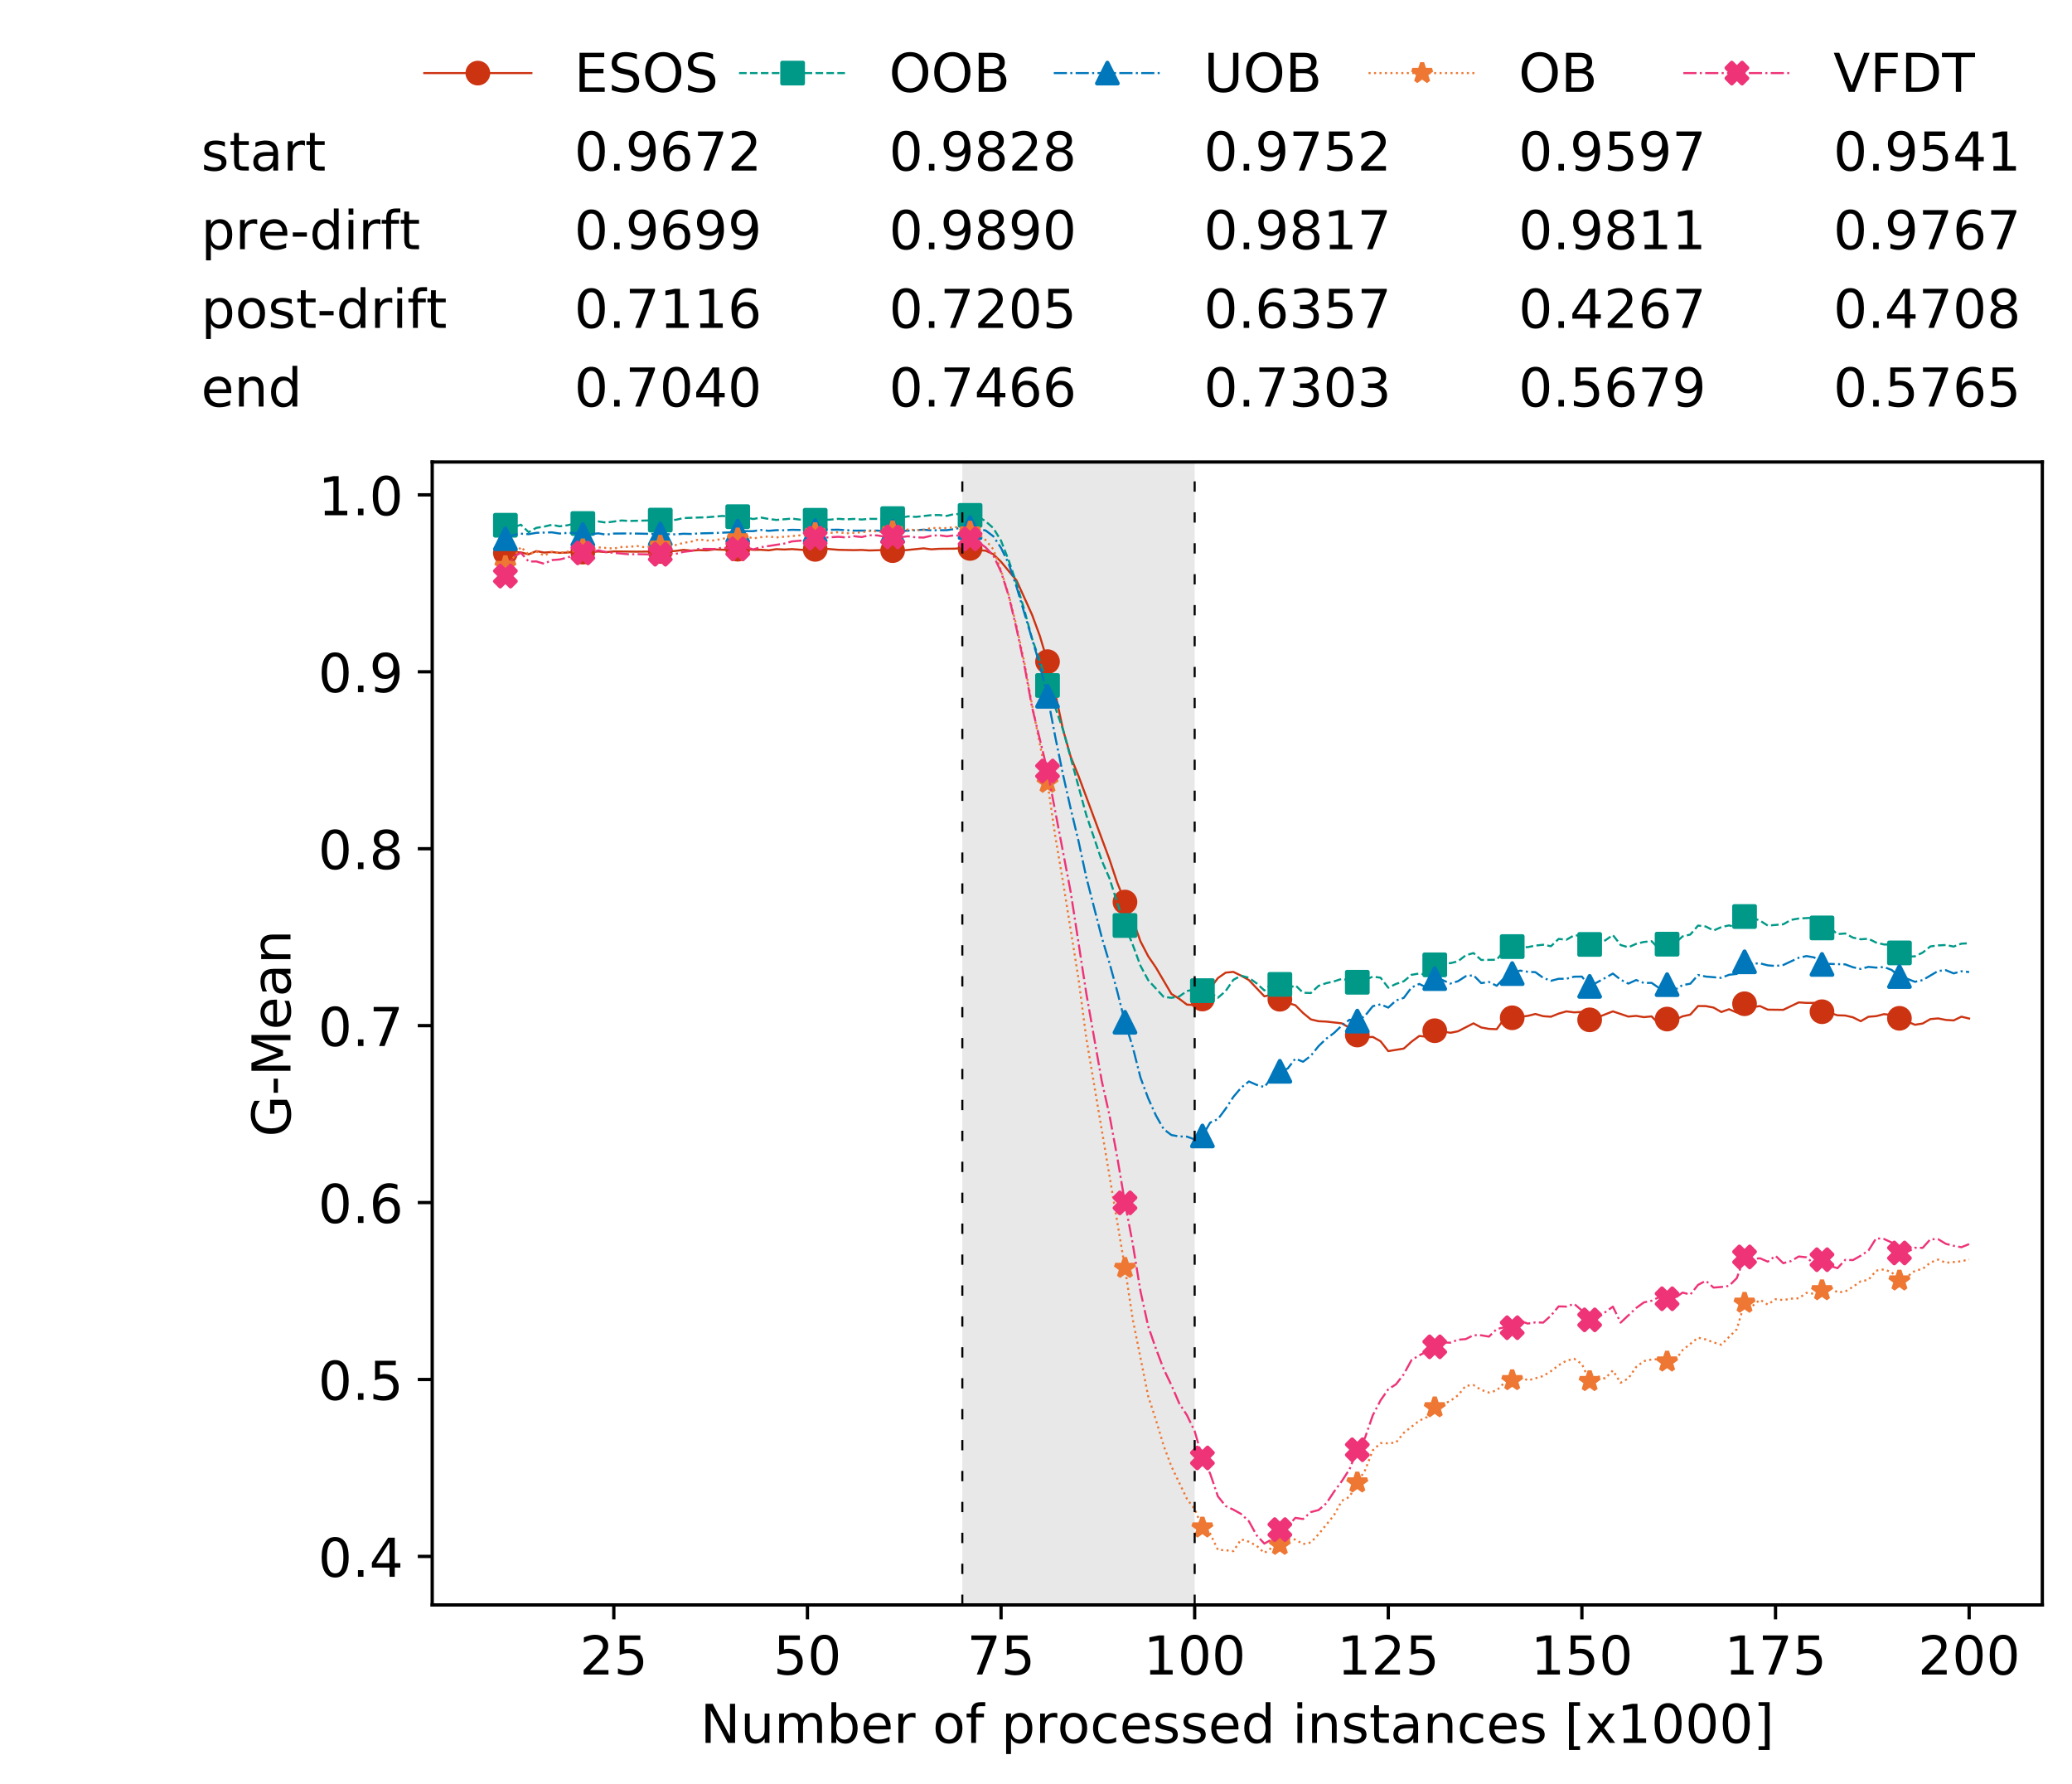 <?xml version="1.0" encoding="utf-8" standalone="no"?>
<!DOCTYPE svg PUBLIC "-//W3C//DTD SVG 1.1//EN"
  "http://www.w3.org/Graphics/SVG/1.1/DTD/svg11.dtd">
<!-- Created with matplotlib (https://matplotlib.org/) -->
<svg height="432.615pt" version="1.1" viewBox="0 0 502.65 432.615" width="502.65pt" xmlns="http://www.w3.org/2000/svg" xmlns:xlink="http://www.w3.org/1999/xlink">
 <defs>
  <style type="text/css">
*{stroke-linecap:butt;stroke-linejoin:round;white-space:pre;}
  </style>
 </defs>
 <g id="figure_1">
  <g id="patch_1">
   <path d="M 0 432.615 
L 502.65 432.615 
L 502.65 0 
L 0 0 
z
" style="fill:#ffffff;"/>
  </g>
  <g id="axes_1">
   <g id="patch_2">
    <path d="M 104.85 389.252 
L 495.45 389.252 
L 495.45 112.052 
L 104.85 112.052 
z
" style="fill:#ffffff;"/>
   </g>
   <g id="patch_3">
    <path clip-path="url(#p055ddd7949)" d="M 289.817 389.252 
L 289.817 112.052 
L 233.453 112.052 
L 233.453 389.252 
z
" style="fill:#d3d3d3;opacity:0.5;"/>
   </g>
   <g id="matplotlib.axis_1">
    <g id="xtick_1">
     <g id="line2d_1">
      <defs>
       <path d="M 0 0 
L 0 3.5 
" id="me4b8cd205e" style="stroke:#000000;stroke-width:0.8;"/>
      </defs>
      <g>
       <use style="stroke:#000000;stroke-width:0.8;" x="148.908" xlink:href="#me4b8cd205e" y="389.252"/>
      </g>
     </g>
     <g id="text_1">
      <!-- 25 -->
      <defs>
       <path d="M 19.188 8.297 
L 53.609 8.297 
L 53.609 0 
L 7.328 0 
L 7.328 8.297 
Q 12.938 14.109 22.625 23.891 
Q 32.328 33.688 34.812 36.531 
Q 39.547 41.844 41.422 45.531 
Q 43.312 49.219 43.312 52.781 
Q 43.312 58.594 39.234 62.25 
Q 35.156 65.922 28.609 65.922 
Q 23.969 65.922 18.812 64.312 
Q 13.672 62.703 7.812 59.422 
L 7.812 69.391 
Q 13.766 71.781 18.938 73 
Q 24.125 74.219 28.422 74.219 
Q 39.75 74.219 46.484 68.547 
Q 53.219 62.891 53.219 53.422 
Q 53.219 48.922 51.531 44.891 
Q 49.859 40.875 45.406 35.406 
Q 44.188 33.984 37.641 27.219 
Q 31.109 20.453 19.188 8.297 
z
" id="DejaVuSans-50"/>
       <path d="M 10.797 72.906 
L 49.516 72.906 
L 49.516 64.594 
L 19.828 64.594 
L 19.828 46.734 
Q 21.969 47.469 24.109 47.828 
Q 26.266 48.188 28.422 48.188 
Q 40.625 48.188 47.75 41.5 
Q 54.891 34.812 54.891 23.391 
Q 54.891 11.625 47.562 5.094 
Q 40.234 -1.422 26.906 -1.422 
Q 22.312 -1.422 17.547 -0.641 
Q 12.797 0.141 7.719 1.703 
L 7.719 11.625 
Q 12.109 9.234 16.797 8.062 
Q 21.484 6.891 26.703 6.891 
Q 35.156 6.891 40.078 11.328 
Q 45.016 15.766 45.016 23.391 
Q 45.016 31 40.078 35.438 
Q 35.156 39.891 26.703 39.891 
Q 22.75 39.891 18.812 39.016 
Q 14.891 38.141 10.797 36.281 
z
" id="DejaVuSans-53"/>
      </defs>
      <g transform="translate(140.636 406.13)scale(0.13 -0.13)">
       <use xlink:href="#DejaVuSans-50"/>
       <use x="63.623" xlink:href="#DejaVuSans-53"/>
      </g>
     </g>
    </g>
    <g id="xtick_2">
     <g id="line2d_2">
      <g>
       <use style="stroke:#000000;stroke-width:0.8;" x="195.877" xlink:href="#me4b8cd205e" y="389.252"/>
      </g>
     </g>
     <g id="text_2">
      <!-- 50 -->
      <defs>
       <path d="M 31.781 66.406 
Q 24.172 66.406 20.328 58.906 
Q 16.5 51.422 16.5 36.375 
Q 16.5 21.391 20.328 13.891 
Q 24.172 6.391 31.781 6.391 
Q 39.453 6.391 43.281 13.891 
Q 47.125 21.391 47.125 36.375 
Q 47.125 51.422 43.281 58.906 
Q 39.453 66.406 31.781 66.406 
z
M 31.781 74.219 
Q 44.047 74.219 50.516 64.516 
Q 56.984 54.828 56.984 36.375 
Q 56.984 17.969 50.516 8.266 
Q 44.047 -1.422 31.781 -1.422 
Q 19.531 -1.422 13.062 8.266 
Q 6.594 17.969 6.594 36.375 
Q 6.594 54.828 13.062 64.516 
Q 19.531 74.219 31.781 74.219 
z
" id="DejaVuSans-48"/>
      </defs>
      <g transform="translate(187.606 406.13)scale(0.13 -0.13)">
       <use xlink:href="#DejaVuSans-53"/>
       <use x="63.623" xlink:href="#DejaVuSans-48"/>
      </g>
     </g>
    </g>
    <g id="xtick_3">
     <g id="line2d_3">
      <g>
       <use style="stroke:#000000;stroke-width:0.8;" x="242.847" xlink:href="#me4b8cd205e" y="389.252"/>
      </g>
     </g>
     <g id="text_3">
      <!-- 75 -->
      <defs>
       <path d="M 8.203 72.906 
L 55.078 72.906 
L 55.078 68.703 
L 28.609 0 
L 18.312 0 
L 43.219 64.594 
L 8.203 64.594 
z
" id="DejaVuSans-55"/>
      </defs>
      <g transform="translate(234.576 406.13)scale(0.13 -0.13)">
       <use xlink:href="#DejaVuSans-55"/>
       <use x="63.623" xlink:href="#DejaVuSans-53"/>
      </g>
     </g>
    </g>
    <g id="xtick_4">
     <g id="line2d_4">
      <g>
       <use style="stroke:#000000;stroke-width:0.8;" x="289.817" xlink:href="#me4b8cd205e" y="389.252"/>
      </g>
     </g>
     <g id="text_4">
      <!-- 100 -->
      <defs>
       <path d="M 12.406 8.297 
L 28.516 8.297 
L 28.516 63.922 
L 10.984 60.406 
L 10.984 69.391 
L 28.422 72.906 
L 38.281 72.906 
L 38.281 8.297 
L 54.391 8.297 
L 54.391 0 
L 12.406 0 
z
" id="DejaVuSans-49"/>
      </defs>
      <g transform="translate(277.41 406.13)scale(0.13 -0.13)">
       <use xlink:href="#DejaVuSans-49"/>
       <use x="63.623" xlink:href="#DejaVuSans-48"/>
       <use x="127.246" xlink:href="#DejaVuSans-48"/>
      </g>
     </g>
    </g>
    <g id="xtick_5">
     <g id="line2d_5">
      <g>
       <use style="stroke:#000000;stroke-width:0.8;" x="336.786" xlink:href="#me4b8cd205e" y="389.252"/>
      </g>
     </g>
     <g id="text_5">
      <!-- 125 -->
      <g transform="translate(324.379 406.13)scale(0.13 -0.13)">
       <use xlink:href="#DejaVuSans-49"/>
       <use x="63.623" xlink:href="#DejaVuSans-50"/>
       <use x="127.246" xlink:href="#DejaVuSans-53"/>
      </g>
     </g>
    </g>
    <g id="xtick_6">
     <g id="line2d_6">
      <g>
       <use style="stroke:#000000;stroke-width:0.8;" x="383.756" xlink:href="#me4b8cd205e" y="389.252"/>
      </g>
     </g>
     <g id="text_6">
      <!-- 150 -->
      <g transform="translate(371.349 406.13)scale(0.13 -0.13)">
       <use xlink:href="#DejaVuSans-49"/>
       <use x="63.623" xlink:href="#DejaVuSans-53"/>
       <use x="127.246" xlink:href="#DejaVuSans-48"/>
      </g>
     </g>
    </g>
    <g id="xtick_7">
     <g id="line2d_7">
      <g>
       <use style="stroke:#000000;stroke-width:0.8;" x="430.726" xlink:href="#me4b8cd205e" y="389.252"/>
      </g>
     </g>
     <g id="text_7">
      <!-- 175 -->
      <g transform="translate(418.319 406.13)scale(0.13 -0.13)">
       <use xlink:href="#DejaVuSans-49"/>
       <use x="63.623" xlink:href="#DejaVuSans-55"/>
       <use x="127.246" xlink:href="#DejaVuSans-53"/>
      </g>
     </g>
    </g>
    <g id="xtick_8">
     <g id="line2d_8">
      <g>
       <use style="stroke:#000000;stroke-width:0.8;" x="477.695" xlink:href="#me4b8cd205e" y="389.252"/>
      </g>
     </g>
     <g id="text_8">
      <!-- 200 -->
      <g transform="translate(465.289 406.13)scale(0.13 -0.13)">
       <use xlink:href="#DejaVuSans-50"/>
       <use x="63.623" xlink:href="#DejaVuSans-48"/>
       <use x="127.246" xlink:href="#DejaVuSans-48"/>
      </g>
     </g>
    </g>
    <g id="text_9">
     <!-- Number of processed instances [x1000] -->
     <defs>
      <path d="M 9.812 72.906 
L 23.094 72.906 
L 55.422 11.922 
L 55.422 72.906 
L 64.984 72.906 
L 64.984 0 
L 51.703 0 
L 19.391 60.984 
L 19.391 0 
L 9.812 0 
z
" id="DejaVuSans-78"/>
      <path d="M 8.5 21.578 
L 8.5 54.688 
L 17.484 54.688 
L 17.484 21.922 
Q 17.484 14.156 20.5 10.266 
Q 23.531 6.391 29.594 6.391 
Q 36.859 6.391 41.078 11.031 
Q 45.312 15.672 45.312 23.688 
L 45.312 54.688 
L 54.297 54.688 
L 54.297 0 
L 45.312 0 
L 45.312 8.406 
Q 42.047 3.422 37.719 1 
Q 33.406 -1.422 27.688 -1.422 
Q 18.266 -1.422 13.375 4.438 
Q 8.5 10.297 8.5 21.578 
z
M 31.109 56 
z
" id="DejaVuSans-117"/>
      <path d="M 52 44.188 
Q 55.375 50.25 60.062 53.125 
Q 64.75 56 71.094 56 
Q 79.641 56 84.281 50.016 
Q 88.922 44.047 88.922 33.016 
L 88.922 0 
L 79.891 0 
L 79.891 32.719 
Q 79.891 40.578 77.094 44.375 
Q 74.312 48.188 68.609 48.188 
Q 61.625 48.188 57.562 43.547 
Q 53.516 38.922 53.516 30.906 
L 53.516 0 
L 44.484 0 
L 44.484 32.719 
Q 44.484 40.625 41.703 44.406 
Q 38.922 48.188 33.109 48.188 
Q 26.219 48.188 22.156 43.531 
Q 18.109 38.875 18.109 30.906 
L 18.109 0 
L 9.078 0 
L 9.078 54.688 
L 18.109 54.688 
L 18.109 46.188 
Q 21.188 51.219 25.484 53.609 
Q 29.781 56 35.688 56 
Q 41.656 56 45.828 52.969 
Q 50 49.953 52 44.188 
z
" id="DejaVuSans-109"/>
      <path d="M 48.688 27.297 
Q 48.688 37.203 44.609 42.844 
Q 40.531 48.484 33.406 48.484 
Q 26.266 48.484 22.188 42.844 
Q 18.109 37.203 18.109 27.297 
Q 18.109 17.391 22.188 11.75 
Q 26.266 6.109 33.406 6.109 
Q 40.531 6.109 44.609 11.75 
Q 48.688 17.391 48.688 27.297 
z
M 18.109 46.391 
Q 20.953 51.266 25.266 53.625 
Q 29.594 56 35.594 56 
Q 45.562 56 51.781 48.094 
Q 58.016 40.188 58.016 27.297 
Q 58.016 14.406 51.781 6.484 
Q 45.562 -1.422 35.594 -1.422 
Q 29.594 -1.422 25.266 0.953 
Q 20.953 3.328 18.109 8.203 
L 18.109 0 
L 9.078 0 
L 9.078 75.984 
L 18.109 75.984 
z
" id="DejaVuSans-98"/>
      <path d="M 56.203 29.594 
L 56.203 25.203 
L 14.891 25.203 
Q 15.484 15.922 20.484 11.062 
Q 25.484 6.203 34.422 6.203 
Q 39.594 6.203 44.453 7.469 
Q 49.312 8.734 54.109 11.281 
L 54.109 2.781 
Q 49.266 0.734 44.188 -0.344 
Q 39.109 -1.422 33.891 -1.422 
Q 20.797 -1.422 13.156 6.188 
Q 5.516 13.812 5.516 26.812 
Q 5.516 40.234 12.766 48.109 
Q 20.016 56 32.328 56 
Q 43.359 56 49.781 48.891 
Q 56.203 41.797 56.203 29.594 
z
M 47.219 32.234 
Q 47.125 39.594 43.094 43.984 
Q 39.062 48.391 32.422 48.391 
Q 24.906 48.391 20.391 44.141 
Q 15.875 39.891 15.188 32.172 
z
" id="DejaVuSans-101"/>
      <path d="M 41.109 46.297 
Q 39.594 47.172 37.812 47.578 
Q 36.031 48 33.891 48 
Q 26.266 48 22.188 43.047 
Q 18.109 38.094 18.109 28.812 
L 18.109 0 
L 9.078 0 
L 9.078 54.688 
L 18.109 54.688 
L 18.109 46.188 
Q 20.953 51.172 25.484 53.578 
Q 30.031 56 36.531 56 
Q 37.453 56 38.578 55.875 
Q 39.703 55.766 41.062 55.516 
z
" id="DejaVuSans-114"/>
      <path id="DejaVuSans-32"/>
      <path d="M 30.609 48.391 
Q 23.391 48.391 19.188 42.75 
Q 14.984 37.109 14.984 27.297 
Q 14.984 17.484 19.156 11.844 
Q 23.344 6.203 30.609 6.203 
Q 37.797 6.203 41.984 11.859 
Q 46.188 17.531 46.188 27.297 
Q 46.188 37.016 41.984 42.703 
Q 37.797 48.391 30.609 48.391 
z
M 30.609 56 
Q 42.328 56 49.016 48.375 
Q 55.719 40.766 55.719 27.297 
Q 55.719 13.875 49.016 6.219 
Q 42.328 -1.422 30.609 -1.422 
Q 18.844 -1.422 12.172 6.219 
Q 5.516 13.875 5.516 27.297 
Q 5.516 40.766 12.172 48.375 
Q 18.844 56 30.609 56 
z
" id="DejaVuSans-111"/>
      <path d="M 37.109 75.984 
L 37.109 68.5 
L 28.516 68.5 
Q 23.688 68.5 21.797 66.547 
Q 19.922 64.594 19.922 59.516 
L 19.922 54.688 
L 34.719 54.688 
L 34.719 47.703 
L 19.922 47.703 
L 19.922 0 
L 10.891 0 
L 10.891 47.703 
L 2.297 47.703 
L 2.297 54.688 
L 10.891 54.688 
L 10.891 58.5 
Q 10.891 67.625 15.141 71.797 
Q 19.391 75.984 28.609 75.984 
z
" id="DejaVuSans-102"/>
      <path d="M 18.109 8.203 
L 18.109 -20.797 
L 9.078 -20.797 
L 9.078 54.688 
L 18.109 54.688 
L 18.109 46.391 
Q 20.953 51.266 25.266 53.625 
Q 29.594 56 35.594 56 
Q 45.562 56 51.781 48.094 
Q 58.016 40.188 58.016 27.297 
Q 58.016 14.406 51.781 6.484 
Q 45.562 -1.422 35.594 -1.422 
Q 29.594 -1.422 25.266 0.953 
Q 20.953 3.328 18.109 8.203 
z
M 48.688 27.297 
Q 48.688 37.203 44.609 42.844 
Q 40.531 48.484 33.406 48.484 
Q 26.266 48.484 22.188 42.844 
Q 18.109 37.203 18.109 27.297 
Q 18.109 17.391 22.188 11.75 
Q 26.266 6.109 33.406 6.109 
Q 40.531 6.109 44.609 11.75 
Q 48.688 17.391 48.688 27.297 
z
" id="DejaVuSans-112"/>
      <path d="M 48.781 52.594 
L 48.781 44.188 
Q 44.969 46.297 41.141 47.344 
Q 37.312 48.391 33.406 48.391 
Q 24.656 48.391 19.812 42.844 
Q 14.984 37.312 14.984 27.297 
Q 14.984 17.281 19.812 11.734 
Q 24.656 6.203 33.406 6.203 
Q 37.312 6.203 41.141 7.25 
Q 44.969 8.297 48.781 10.406 
L 48.781 2.094 
Q 45.016 0.344 40.984 -0.531 
Q 36.969 -1.422 32.422 -1.422 
Q 20.062 -1.422 12.781 6.344 
Q 5.516 14.109 5.516 27.297 
Q 5.516 40.672 12.859 48.328 
Q 20.219 56 33.016 56 
Q 37.156 56 41.109 55.141 
Q 45.062 54.297 48.781 52.594 
z
" id="DejaVuSans-99"/>
      <path d="M 44.281 53.078 
L 44.281 44.578 
Q 40.484 46.531 36.375 47.5 
Q 32.281 48.484 27.875 48.484 
Q 21.188 48.484 17.844 46.438 
Q 14.5 44.391 14.5 40.281 
Q 14.5 37.156 16.891 35.375 
Q 19.281 33.594 26.516 31.984 
L 29.594 31.297 
Q 39.156 29.25 43.188 25.516 
Q 47.219 21.781 47.219 15.094 
Q 47.219 7.469 41.188 3.016 
Q 35.156 -1.422 24.609 -1.422 
Q 20.219 -1.422 15.453 -0.562 
Q 10.688 0.297 5.422 2 
L 5.422 11.281 
Q 10.406 8.688 15.234 7.391 
Q 20.062 6.109 24.812 6.109 
Q 31.156 6.109 34.562 8.281 
Q 37.984 10.453 37.984 14.406 
Q 37.984 18.062 35.516 20.016 
Q 33.062 21.969 24.703 23.781 
L 21.578 24.516 
Q 13.234 26.266 9.516 29.906 
Q 5.812 33.547 5.812 39.891 
Q 5.812 47.609 11.281 51.797 
Q 16.75 56 26.812 56 
Q 31.781 56 36.172 55.266 
Q 40.578 54.547 44.281 53.078 
z
" id="DejaVuSans-115"/>
      <path d="M 45.406 46.391 
L 45.406 75.984 
L 54.391 75.984 
L 54.391 0 
L 45.406 0 
L 45.406 8.203 
Q 42.578 3.328 38.25 0.953 
Q 33.938 -1.422 27.875 -1.422 
Q 17.969 -1.422 11.734 6.484 
Q 5.516 14.406 5.516 27.297 
Q 5.516 40.188 11.734 48.094 
Q 17.969 56 27.875 56 
Q 33.938 56 38.25 53.625 
Q 42.578 51.266 45.406 46.391 
z
M 14.797 27.297 
Q 14.797 17.391 18.875 11.75 
Q 22.953 6.109 30.078 6.109 
Q 37.203 6.109 41.297 11.75 
Q 45.406 17.391 45.406 27.297 
Q 45.406 37.203 41.297 42.844 
Q 37.203 48.484 30.078 48.484 
Q 22.953 48.484 18.875 42.844 
Q 14.797 37.203 14.797 27.297 
z
" id="DejaVuSans-100"/>
      <path d="M 9.422 54.688 
L 18.406 54.688 
L 18.406 0 
L 9.422 0 
z
M 9.422 75.984 
L 18.406 75.984 
L 18.406 64.594 
L 9.422 64.594 
z
" id="DejaVuSans-105"/>
      <path d="M 54.891 33.016 
L 54.891 0 
L 45.906 0 
L 45.906 32.719 
Q 45.906 40.484 42.875 44.328 
Q 39.844 48.188 33.797 48.188 
Q 26.516 48.188 22.312 43.547 
Q 18.109 38.922 18.109 30.906 
L 18.109 0 
L 9.078 0 
L 9.078 54.688 
L 18.109 54.688 
L 18.109 46.188 
Q 21.344 51.125 25.703 53.562 
Q 30.078 56 35.797 56 
Q 45.219 56 50.047 50.172 
Q 54.891 44.344 54.891 33.016 
z
" id="DejaVuSans-110"/>
      <path d="M 18.312 70.219 
L 18.312 54.688 
L 36.812 54.688 
L 36.812 47.703 
L 18.312 47.703 
L 18.312 18.016 
Q 18.312 11.328 20.141 9.422 
Q 21.969 7.516 27.594 7.516 
L 36.812 7.516 
L 36.812 0 
L 27.594 0 
Q 17.188 0 13.234 3.875 
Q 9.281 7.766 9.281 18.016 
L 9.281 47.703 
L 2.688 47.703 
L 2.688 54.688 
L 9.281 54.688 
L 9.281 70.219 
z
" id="DejaVuSans-116"/>
      <path d="M 34.281 27.484 
Q 23.391 27.484 19.188 25 
Q 14.984 22.516 14.984 16.5 
Q 14.984 11.719 18.141 8.906 
Q 21.297 6.109 26.703 6.109 
Q 34.188 6.109 38.703 11.406 
Q 43.219 16.703 43.219 25.484 
L 43.219 27.484 
z
M 52.203 31.203 
L 52.203 0 
L 43.219 0 
L 43.219 8.297 
Q 40.141 3.328 35.547 0.953 
Q 30.953 -1.422 24.312 -1.422 
Q 15.922 -1.422 10.953 3.297 
Q 6 8.016 6 15.922 
Q 6 25.141 12.172 29.828 
Q 18.359 34.516 30.609 34.516 
L 43.219 34.516 
L 43.219 35.406 
Q 43.219 41.609 39.141 45 
Q 35.062 48.391 27.688 48.391 
Q 23 48.391 18.547 47.266 
Q 14.109 46.141 10.016 43.891 
L 10.016 52.203 
Q 14.938 54.109 19.578 55.047 
Q 24.219 56 28.609 56 
Q 40.484 56 46.344 49.844 
Q 52.203 43.703 52.203 31.203 
z
" id="DejaVuSans-97"/>
      <path d="M 8.594 75.984 
L 29.297 75.984 
L 29.297 69 
L 17.578 69 
L 17.578 -6.203 
L 29.297 -6.203 
L 29.297 -13.188 
L 8.594 -13.188 
z
" id="DejaVuSans-91"/>
      <path d="M 54.891 54.688 
L 35.109 28.078 
L 55.906 0 
L 45.312 0 
L 29.391 21.484 
L 13.484 0 
L 2.875 0 
L 24.125 28.609 
L 4.688 54.688 
L 15.281 54.688 
L 29.781 35.203 
L 44.281 54.688 
z
" id="DejaVuSans-120"/>
      <path d="M 30.422 75.984 
L 30.422 -13.188 
L 9.719 -13.188 
L 9.719 -6.203 
L 21.391 -6.203 
L 21.391 69 
L 9.719 69 
L 9.719 75.984 
z
" id="DejaVuSans-93"/>
     </defs>
     <g transform="translate(169.881 422.711)scale(0.13 -0.13)">
      <use xlink:href="#DejaVuSans-78"/>
      <use x="74.805" xlink:href="#DejaVuSans-117"/>
      <use x="138.184" xlink:href="#DejaVuSans-109"/>
      <use x="235.596" xlink:href="#DejaVuSans-98"/>
      <use x="299.072" xlink:href="#DejaVuSans-101"/>
      <use x="360.596" xlink:href="#DejaVuSans-114"/>
      <use x="401.709" xlink:href="#DejaVuSans-32"/>
      <use x="433.496" xlink:href="#DejaVuSans-111"/>
      <use x="494.678" xlink:href="#DejaVuSans-102"/>
      <use x="529.883" xlink:href="#DejaVuSans-32"/>
      <use x="561.67" xlink:href="#DejaVuSans-112"/>
      <use x="625.146" xlink:href="#DejaVuSans-114"/>
      <use x="666.229" xlink:href="#DejaVuSans-111"/>
      <use x="727.41" xlink:href="#DejaVuSans-99"/>
      <use x="782.391" xlink:href="#DejaVuSans-101"/>
      <use x="843.914" xlink:href="#DejaVuSans-115"/>
      <use x="896.014" xlink:href="#DejaVuSans-115"/>
      <use x="948.113" xlink:href="#DejaVuSans-101"/>
      <use x="1009.637" xlink:href="#DejaVuSans-100"/>
      <use x="1073.113" xlink:href="#DejaVuSans-32"/>
      <use x="1104.9" xlink:href="#DejaVuSans-105"/>
      <use x="1132.684" xlink:href="#DejaVuSans-110"/>
      <use x="1196.062" xlink:href="#DejaVuSans-115"/>
      <use x="1248.162" xlink:href="#DejaVuSans-116"/>
      <use x="1287.371" xlink:href="#DejaVuSans-97"/>
      <use x="1348.65" xlink:href="#DejaVuSans-110"/>
      <use x="1412.029" xlink:href="#DejaVuSans-99"/>
      <use x="1467.01" xlink:href="#DejaVuSans-101"/>
      <use x="1528.533" xlink:href="#DejaVuSans-115"/>
      <use x="1580.633" xlink:href="#DejaVuSans-32"/>
      <use x="1612.42" xlink:href="#DejaVuSans-91"/>
      <use x="1651.434" xlink:href="#DejaVuSans-120"/>
      <use x="1710.613" xlink:href="#DejaVuSans-49"/>
      <use x="1774.236" xlink:href="#DejaVuSans-48"/>
      <use x="1837.859" xlink:href="#DejaVuSans-48"/>
      <use x="1901.482" xlink:href="#DejaVuSans-48"/>
      <use x="1965.105" xlink:href="#DejaVuSans-93"/>
     </g>
    </g>
   </g>
   <g id="matplotlib.axis_2">
    <g id="ytick_1">
     <g id="line2d_9">
      <defs>
       <path d="M 0 0 
L -3.5 0 
" id="maa27c0218f" style="stroke:#000000;stroke-width:0.8;"/>
      </defs>
      <g>
       <use style="stroke:#000000;stroke-width:0.8;" x="104.85" xlink:href="#maa27c0218f" y="377.485"/>
      </g>
     </g>
     <g id="text_10">
      <!-- 0.4 -->
      <defs>
       <path d="M 10.688 12.406 
L 21 12.406 
L 21 0 
L 10.688 0 
z
" id="DejaVuSans-46"/>
       <path d="M 37.797 64.312 
L 12.891 25.391 
L 37.797 25.391 
z
M 35.203 72.906 
L 47.609 72.906 
L 47.609 25.391 
L 58.016 25.391 
L 58.016 17.188 
L 47.609 17.188 
L 47.609 0 
L 37.797 0 
L 37.797 17.188 
L 4.891 17.188 
L 4.891 26.703 
z
" id="DejaVuSans-52"/>
      </defs>
      <g transform="translate(77.176 382.424)scale(0.13 -0.13)">
       <use xlink:href="#DejaVuSans-48"/>
       <use x="63.623" xlink:href="#DejaVuSans-46"/>
       <use x="95.41" xlink:href="#DejaVuSans-52"/>
      </g>
     </g>
    </g>
    <g id="ytick_2">
     <g id="line2d_10">
      <g>
       <use style="stroke:#000000;stroke-width:0.8;" x="104.85" xlink:href="#maa27c0218f" y="334.575"/>
      </g>
     </g>
     <g id="text_11">
      <!-- 0.5 -->
      <g transform="translate(77.176 339.514)scale(0.13 -0.13)">
       <use xlink:href="#DejaVuSans-48"/>
       <use x="63.623" xlink:href="#DejaVuSans-46"/>
       <use x="95.41" xlink:href="#DejaVuSans-53"/>
      </g>
     </g>
    </g>
    <g id="ytick_3">
     <g id="line2d_11">
      <g>
       <use style="stroke:#000000;stroke-width:0.8;" x="104.85" xlink:href="#maa27c0218f" y="291.664"/>
      </g>
     </g>
     <g id="text_12">
      <!-- 0.6 -->
      <defs>
       <path d="M 33.016 40.375 
Q 26.375 40.375 22.484 35.828 
Q 18.609 31.297 18.609 23.391 
Q 18.609 15.531 22.484 10.953 
Q 26.375 6.391 33.016 6.391 
Q 39.656 6.391 43.531 10.953 
Q 47.406 15.531 47.406 23.391 
Q 47.406 31.297 43.531 35.828 
Q 39.656 40.375 33.016 40.375 
z
M 52.594 71.297 
L 52.594 62.312 
Q 48.875 64.062 45.094 64.984 
Q 41.312 65.922 37.594 65.922 
Q 27.828 65.922 22.672 59.328 
Q 17.531 52.734 16.797 39.406 
Q 19.672 43.656 24.016 45.922 
Q 28.375 48.188 33.594 48.188 
Q 44.578 48.188 50.953 41.516 
Q 57.328 34.859 57.328 23.391 
Q 57.328 12.156 50.688 5.359 
Q 44.047 -1.422 33.016 -1.422 
Q 20.359 -1.422 13.672 8.266 
Q 6.984 17.969 6.984 36.375 
Q 6.984 53.656 15.188 63.938 
Q 23.391 74.219 37.203 74.219 
Q 40.922 74.219 44.703 73.484 
Q 48.484 72.75 52.594 71.297 
z
" id="DejaVuSans-54"/>
      </defs>
      <g transform="translate(77.176 296.603)scale(0.13 -0.13)">
       <use xlink:href="#DejaVuSans-48"/>
       <use x="63.623" xlink:href="#DejaVuSans-46"/>
       <use x="95.41" xlink:href="#DejaVuSans-54"/>
      </g>
     </g>
    </g>
    <g id="ytick_4">
     <g id="line2d_12">
      <g>
       <use style="stroke:#000000;stroke-width:0.8;" x="104.85" xlink:href="#maa27c0218f" y="248.754"/>
      </g>
     </g>
     <g id="text_13">
      <!-- 0.7 -->
      <g transform="translate(77.176 253.693)scale(0.13 -0.13)">
       <use xlink:href="#DejaVuSans-48"/>
       <use x="63.623" xlink:href="#DejaVuSans-46"/>
       <use x="95.41" xlink:href="#DejaVuSans-55"/>
      </g>
     </g>
    </g>
    <g id="ytick_5">
     <g id="line2d_13">
      <g>
       <use style="stroke:#000000;stroke-width:0.8;" x="104.85" xlink:href="#maa27c0218f" y="205.844"/>
      </g>
     </g>
     <g id="text_14">
      <!-- 0.8 -->
      <defs>
       <path d="M 31.781 34.625 
Q 24.75 34.625 20.719 30.859 
Q 16.703 27.094 16.703 20.516 
Q 16.703 13.922 20.719 10.156 
Q 24.75 6.391 31.781 6.391 
Q 38.812 6.391 42.859 10.172 
Q 46.922 13.969 46.922 20.516 
Q 46.922 27.094 42.891 30.859 
Q 38.875 34.625 31.781 34.625 
z
M 21.922 38.812 
Q 15.578 40.375 12.031 44.719 
Q 8.5 49.078 8.5 55.328 
Q 8.5 64.062 14.719 69.141 
Q 20.953 74.219 31.781 74.219 
Q 42.672 74.219 48.875 69.141 
Q 55.078 64.062 55.078 55.328 
Q 55.078 49.078 51.531 44.719 
Q 48 40.375 41.703 38.812 
Q 48.828 37.156 52.797 32.312 
Q 56.781 27.484 56.781 20.516 
Q 56.781 9.906 50.312 4.234 
Q 43.844 -1.422 31.781 -1.422 
Q 19.734 -1.422 13.25 4.234 
Q 6.781 9.906 6.781 20.516 
Q 6.781 27.484 10.781 32.312 
Q 14.797 37.156 21.922 38.812 
z
M 18.312 54.391 
Q 18.312 48.734 21.844 45.562 
Q 25.391 42.391 31.781 42.391 
Q 38.141 42.391 41.719 45.562 
Q 45.312 48.734 45.312 54.391 
Q 45.312 60.062 41.719 63.234 
Q 38.141 66.406 31.781 66.406 
Q 25.391 66.406 21.844 63.234 
Q 18.312 60.062 18.312 54.391 
z
" id="DejaVuSans-56"/>
      </defs>
      <g transform="translate(77.176 210.783)scale(0.13 -0.13)">
       <use xlink:href="#DejaVuSans-48"/>
       <use x="63.623" xlink:href="#DejaVuSans-46"/>
       <use x="95.41" xlink:href="#DejaVuSans-56"/>
      </g>
     </g>
    </g>
    <g id="ytick_6">
     <g id="line2d_14">
      <g>
       <use style="stroke:#000000;stroke-width:0.8;" x="104.85" xlink:href="#maa27c0218f" y="162.933"/>
      </g>
     </g>
     <g id="text_15">
      <!-- 0.9 -->
      <defs>
       <path d="M 10.984 1.516 
L 10.984 10.5 
Q 14.703 8.734 18.5 7.812 
Q 22.312 6.891 25.984 6.891 
Q 35.75 6.891 40.891 13.453 
Q 46.047 20.016 46.781 33.406 
Q 43.953 29.203 39.594 26.953 
Q 35.25 24.703 29.984 24.703 
Q 19.047 24.703 12.672 31.312 
Q 6.297 37.938 6.297 49.422 
Q 6.297 60.641 12.938 67.422 
Q 19.578 74.219 30.609 74.219 
Q 43.266 74.219 49.922 64.516 
Q 56.594 54.828 56.594 36.375 
Q 56.594 19.141 48.406 8.859 
Q 40.234 -1.422 26.422 -1.422 
Q 22.703 -1.422 18.891 -0.688 
Q 15.094 0.047 10.984 1.516 
z
M 30.609 32.422 
Q 37.25 32.422 41.125 36.953 
Q 45.016 41.5 45.016 49.422 
Q 45.016 57.281 41.125 61.844 
Q 37.25 66.406 30.609 66.406 
Q 23.969 66.406 20.094 61.844 
Q 16.219 57.281 16.219 49.422 
Q 16.219 41.5 20.094 36.953 
Q 23.969 32.422 30.609 32.422 
z
" id="DejaVuSans-57"/>
      </defs>
      <g transform="translate(77.176 167.872)scale(0.13 -0.13)">
       <use xlink:href="#DejaVuSans-48"/>
       <use x="63.623" xlink:href="#DejaVuSans-46"/>
       <use x="95.41" xlink:href="#DejaVuSans-57"/>
      </g>
     </g>
    </g>
    <g id="ytick_7">
     <g id="line2d_15">
      <g>
       <use style="stroke:#000000;stroke-width:0.8;" x="104.85" xlink:href="#maa27c0218f" y="120.023"/>
      </g>
     </g>
     <g id="text_16">
      <!-- 1.0 -->
      <g transform="translate(77.176 124.962)scale(0.13 -0.13)">
       <use xlink:href="#DejaVuSans-49"/>
       <use x="63.623" xlink:href="#DejaVuSans-46"/>
       <use x="95.41" xlink:href="#DejaVuSans-48"/>
      </g>
     </g>
    </g>
    <g id="text_17">
     <!-- G-Mean -->
     <defs>
      <path d="M 59.516 10.406 
L 59.516 29.984 
L 43.406 29.984 
L 43.406 38.094 
L 69.281 38.094 
L 69.281 6.781 
Q 63.578 2.734 56.688 0.656 
Q 49.812 -1.422 42 -1.422 
Q 24.906 -1.422 15.25 8.562 
Q 5.609 18.562 5.609 36.375 
Q 5.609 54.25 15.25 64.234 
Q 24.906 74.219 42 74.219 
Q 49.125 74.219 55.547 72.453 
Q 61.969 70.703 67.391 67.281 
L 67.391 56.781 
Q 61.922 61.422 55.766 63.766 
Q 49.609 66.109 42.828 66.109 
Q 29.438 66.109 22.719 58.641 
Q 16.016 51.172 16.016 36.375 
Q 16.016 21.625 22.719 14.156 
Q 29.438 6.688 42.828 6.688 
Q 48.047 6.688 52.141 7.594 
Q 56.25 8.5 59.516 10.406 
z
" id="DejaVuSans-71"/>
      <path d="M 4.891 31.391 
L 31.203 31.391 
L 31.203 23.391 
L 4.891 23.391 
z
" id="DejaVuSans-45"/>
      <path d="M 9.812 72.906 
L 24.516 72.906 
L 43.109 23.297 
L 61.812 72.906 
L 76.516 72.906 
L 76.516 0 
L 66.891 0 
L 66.891 64.016 
L 48.094 14.016 
L 38.188 14.016 
L 19.391 64.016 
L 19.391 0 
L 9.812 0 
z
" id="DejaVuSans-77"/>
     </defs>
     <g transform="translate(70.472 275.744)rotate(-90)scale(0.13 -0.13)">
      <use xlink:href="#DejaVuSans-71"/>
      <use x="77.49" xlink:href="#DejaVuSans-45"/>
      <use x="113.574" xlink:href="#DejaVuSans-77"/>
      <use x="199.854" xlink:href="#DejaVuSans-101"/>
      <use x="261.377" xlink:href="#DejaVuSans-97"/>
      <use x="322.656" xlink:href="#DejaVuSans-110"/>
     </g>
    </g>
   </g>
   <g id="line2d_16"/>
   <g id="line2d_17"/>
   <g id="line2d_18"/>
   <g id="line2d_19"/>
   <g id="line2d_20"/>
   <g id="line2d_21">
    <path clip-path="url(#p055ddd7949)" d="M 122.605 134.111 
L 124.483 133.872 
L 126.362 133.979 
L 128.241 134.441 
L 130.12 133.662 
L 131.998 134.014 
L 133.877 133.891 
L 135.756 134.086 
L 137.635 134.009 
L 139.514 133.811 
L 143.271 133.922 
L 145.15 133.753 
L 147.029 133.909 
L 148.908 133.736 
L 154.544 133.802 
L 160.18 133.743 
L 162.059 133.736 
L 163.938 133.615 
L 165.817 133.358 
L 167.695 133.547 
L 169.574 133.428 
L 171.453 133.487 
L 173.332 133.251 
L 177.089 133.4 
L 178.968 133.196 
L 180.847 133.138 
L 182.726 133.368 
L 184.605 133.332 
L 186.483 133.474 
L 188.362 133.186 
L 190.241 133.276 
L 192.12 133.177 
L 195.877 133.45 
L 199.635 133.043 
L 203.392 133.349 
L 207.15 133.432 
L 209.029 133.379 
L 210.908 133.503 
L 214.665 133.396 
L 216.544 133.547 
L 218.423 133.559 
L 224.059 132.996 
L 225.938 133.233 
L 227.817 133.108 
L 231.574 133.071 
L 233.453 132.949 
L 235.332 133.011 
L 237.211 133.43 
L 239.089 133.554 
L 240.968 134.42 
L 242.847 136.249 
L 246.605 140.783 
L 250.362 149.089 
L 252.241 154.196 
L 254.12 160.475 
L 255.998 168.136 
L 257.877 176.952 
L 259.756 183.579 
L 261.635 188.195 
L 269.15 208.431 
L 271.029 214.068 
L 272.908 218.776 
L 274.786 223.057 
L 276.665 228.298 
L 278.544 231.921 
L 280.423 234.675 
L 284.18 241.067 
L 286.059 242.225 
L 287.938 243.656 
L 289.817 243.763 
L 291.695 242.296 
L 295.453 237.216 
L 297.332 235.894 
L 299.211 235.72 
L 301.089 236.642 
L 302.968 237.697 
L 306.726 241.651 
L 308.605 241.208 
L 310.483 242.36 
L 312.362 243.24 
L 314.241 243.794 
L 316.12 245.688 
L 317.998 247.232 
L 319.877 247.683 
L 321.756 247.769 
L 325.514 248.193 
L 327.392 249.297 
L 329.271 251.029 
L 331.15 251.591 
L 333.029 251.487 
L 334.908 252.539 
L 336.786 254.932 
L 340.544 254.316 
L 342.423 252.647 
L 344.302 251.259 
L 346.18 251.438 
L 348.059 249.983 
L 349.938 250.147 
L 351.817 250.487 
L 353.695 250.125 
L 357.453 248.198 
L 359.332 249.197 
L 361.211 249.539 
L 363.089 249.613 
L 364.968 247.004 
L 368.726 246.594 
L 370.605 246.389 
L 372.483 245.921 
L 374.362 246.458 
L 376.241 246.592 
L 378.12 245.833 
L 379.998 245.292 
L 381.877 245.531 
L 383.756 245.425 
L 385.635 247.349 
L 387.514 246.762 
L 391.271 245.291 
L 395.029 246.554 
L 396.908 246.383 
L 398.786 246.689 
L 400.665 246.506 
L 402.544 248.458 
L 404.423 247.157 
L 406.302 247.36 
L 408.18 246.495 
L 410.059 246.078 
L 411.938 243.992 
L 413.817 244.011 
L 415.695 244.372 
L 417.574 245.448 
L 419.453 244.772 
L 421.332 245.576 
L 423.211 243.446 
L 425.089 244.271 
L 426.968 244.009 
L 428.847 244.874 
L 432.605 244.918 
L 436.362 243.115 
L 438.241 243.236 
L 440.12 243.229 
L 441.998 245.377 
L 443.877 245.643 
L 445.756 246.245 
L 447.635 246.301 
L 449.514 246.733 
L 451.392 247.676 
L 453.271 246.599 
L 455.15 246.445 
L 457.029 245.966 
L 458.908 246.164 
L 464.544 248.541 
L 466.423 248.235 
L 468.302 247.164 
L 470.18 247 
L 472.059 247.37 
L 473.938 247.487 
L 475.817 246.579 
L 477.695 247.026 
L 477.695 247.026 
" style="fill:none;stroke:#cc3311;stroke-linecap:square;stroke-width:0.5;"/>
    <defs>
     <path d="M 0 2.5 
C 0.663 2.5 1.299 2.237 1.768 1.768 
C 2.237 1.299 2.5 0.663 2.5 0 
C 2.5 -0.663 2.237 -1.299 1.768 -1.768 
C 1.299 -2.237 0.663 -2.5 0 -2.5 
C -0.663 -2.5 -1.299 -2.237 -1.768 -1.768 
C -2.237 -1.299 -2.5 -0.663 -2.5 0 
C -2.5 0.663 -2.237 1.299 -1.768 1.768 
C -1.299 2.237 -0.663 2.5 0 2.5 
z
" id="mf356958682" style="stroke:#cc3311;"/>
    </defs>
    <g clip-path="url(#p055ddd7949)">
     <use style="fill:#cc3311;stroke:#cc3311;" x="122.605" xlink:href="#mf356958682" y="134.111"/>
     <use style="fill:#cc3311;stroke:#cc3311;" x="141.392" xlink:href="#mf356958682" y="133.907"/>
     <use style="fill:#cc3311;stroke:#cc3311;" x="160.18" xlink:href="#mf356958682" y="133.743"/>
     <use style="fill:#cc3311;stroke:#cc3311;" x="178.968" xlink:href="#mf356958682" y="133.196"/>
     <use style="fill:#cc3311;stroke:#cc3311;" x="197.756" xlink:href="#mf356958682" y="133.241"/>
     <use style="fill:#cc3311;stroke:#cc3311;" x="216.544" xlink:href="#mf356958682" y="133.547"/>
     <use style="fill:#cc3311;stroke:#cc3311;" x="235.332" xlink:href="#mf356958682" y="133.011"/>
     <use style="fill:#cc3311;stroke:#cc3311;" x="254.12" xlink:href="#mf356958682" y="160.475"/>
     <use style="fill:#cc3311;stroke:#cc3311;" x="272.908" xlink:href="#mf356958682" y="218.776"/>
     <use style="fill:#cc3311;stroke:#cc3311;" x="291.695" xlink:href="#mf356958682" y="242.296"/>
     <use style="fill:#cc3311;stroke:#cc3311;" x="310.483" xlink:href="#mf356958682" y="242.36"/>
     <use style="fill:#cc3311;stroke:#cc3311;" x="329.271" xlink:href="#mf356958682" y="251.029"/>
     <use style="fill:#cc3311;stroke:#cc3311;" x="348.059" xlink:href="#mf356958682" y="249.983"/>
     <use style="fill:#cc3311;stroke:#cc3311;" x="366.847" xlink:href="#mf356958682" y="246.85"/>
     <use style="fill:#cc3311;stroke:#cc3311;" x="385.635" xlink:href="#mf356958682" y="247.349"/>
     <use style="fill:#cc3311;stroke:#cc3311;" x="404.423" xlink:href="#mf356958682" y="247.157"/>
     <use style="fill:#cc3311;stroke:#cc3311;" x="423.211" xlink:href="#mf356958682" y="243.446"/>
     <use style="fill:#cc3311;stroke:#cc3311;" x="441.998" xlink:href="#mf356958682" y="245.377"/>
     <use style="fill:#cc3311;stroke:#cc3311;" x="460.786" xlink:href="#mf356958682" y="246.976"/>
    </g>
   </g>
   <g id="line2d_22"/>
   <g id="line2d_23"/>
   <g id="line2d_24"/>
   <g id="line2d_25"/>
   <g id="line2d_26">
    <path clip-path="url(#p055ddd7949)" d="M 122.605 127.394 
L 124.483 127.948 
L 126.362 127.257 
L 128.241 129.066 
L 130.12 128.017 
L 131.998 127.723 
L 133.877 127.276 
L 135.756 127.656 
L 137.635 127.396 
L 139.514 126.968 
L 141.392 126.972 
L 145.15 126.471 
L 147.029 126.746 
L 150.786 126.235 
L 152.665 126.347 
L 163.938 126.071 
L 165.817 125.642 
L 169.574 125.512 
L 171.453 125.463 
L 175.211 125.134 
L 177.089 125.301 
L 178.968 125.314 
L 180.847 125.473 
L 182.726 125.885 
L 184.605 125.515 
L 186.483 125.868 
L 188.362 126.101 
L 192.12 125.775 
L 195.877 126.255 
L 201.514 126.021 
L 203.392 125.835 
L 205.271 125.962 
L 207.15 125.853 
L 209.029 126 
L 210.908 125.835 
L 212.786 125.851 
L 214.665 125.995 
L 218.423 125.581 
L 220.302 125.235 
L 222.18 125.362 
L 225.938 124.94 
L 227.817 124.913 
L 229.695 125.123 
L 231.574 124.652 
L 233.453 124.735 
L 237.211 125.234 
L 239.089 126.416 
L 240.968 128.083 
L 242.847 131.15 
L 244.726 135.994 
L 246.605 141.497 
L 248.483 147.901 
L 250.362 154.884 
L 252.241 160.254 
L 254.12 166.256 
L 257.877 176.945 
L 263.514 197.646 
L 267.271 208.714 
L 269.15 213.021 
L 271.029 218.94 
L 272.908 224.465 
L 274.786 229.112 
L 276.665 234.222 
L 278.544 237.729 
L 282.302 241.789 
L 284.18 241.999 
L 286.059 241.688 
L 287.938 240.349 
L 289.817 239.976 
L 291.695 240.267 
L 293.574 240.691 
L 295.453 241.997 
L 297.332 240.359 
L 299.211 237.634 
L 301.089 236.634 
L 302.968 237.141 
L 304.847 238.5 
L 306.726 240.219 
L 308.605 238.432 
L 310.483 238.746 
L 312.362 239.832 
L 314.241 238.954 
L 316.12 240.774 
L 317.998 240.844 
L 319.877 239.1 
L 321.756 238.446 
L 323.635 238.018 
L 325.514 237.403 
L 329.271 238.229 
L 331.15 237.681 
L 333.029 236.861 
L 334.908 237.125 
L 336.786 239.551 
L 338.665 238.632 
L 340.544 237.996 
L 342.423 236.43 
L 344.302 236.104 
L 346.18 236.437 
L 348.059 234.011 
L 349.938 233.364 
L 351.817 233.613 
L 353.695 233.152 
L 355.574 231.688 
L 357.453 231.15 
L 359.332 232.825 
L 363.089 232.772 
L 364.968 230.525 
L 366.847 229.587 
L 368.726 229.756 
L 370.605 229.709 
L 372.483 229.338 
L 374.362 229.136 
L 376.241 229.49 
L 378.12 227.716 
L 379.998 227.922 
L 381.877 226.842 
L 383.756 226.945 
L 385.635 229.056 
L 387.514 228.76 
L 389.392 228.09 
L 391.271 226.771 
L 393.15 229.194 
L 395.029 229.752 
L 396.908 228.916 
L 398.786 228.456 
L 400.665 228.274 
L 402.544 230.197 
L 404.423 228.993 
L 406.302 228.803 
L 408.18 227.109 
L 410.059 226.658 
L 411.938 224.484 
L 413.817 224.71 
L 415.695 225.686 
L 417.574 224.852 
L 419.453 224.439 
L 421.332 224.943 
L 423.211 222.289 
L 425.089 222.581 
L 426.968 223.289 
L 428.847 224.487 
L 432.605 224.171 
L 434.483 223.102 
L 436.362 222.77 
L 440.12 222.565 
L 441.998 225.053 
L 443.877 225.011 
L 445.756 226.554 
L 447.635 226.401 
L 449.514 227.408 
L 451.392 227.808 
L 453.271 227.672 
L 455.15 228.617 
L 457.029 229.066 
L 458.908 229.093 
L 460.786 231.116 
L 462.665 232.022 
L 464.544 231.943 
L 466.423 231.038 
L 468.302 229.533 
L 470.18 229.297 
L 472.059 229.2 
L 473.938 229.571 
L 475.817 228.874 
L 477.695 228.769 
L 477.695 228.769 
" style="fill:none;stroke:#009988;stroke-dasharray:1.85,0.8;stroke-dashoffset:0;stroke-width:0.5;"/>
    <defs>
     <path d="M -2.5 2.5 
L 2.5 2.5 
L 2.5 -2.5 
L -2.5 -2.5 
z
" id="me5bb41a9cc" style="stroke:#009988;stroke-linejoin:miter;"/>
    </defs>
    <g clip-path="url(#p055ddd7949)">
     <use style="fill:#009988;stroke:#009988;stroke-linejoin:miter;" x="122.605" xlink:href="#me5bb41a9cc" y="127.394"/>
     <use style="fill:#009988;stroke:#009988;stroke-linejoin:miter;" x="141.392" xlink:href="#me5bb41a9cc" y="126.972"/>
     <use style="fill:#009988;stroke:#009988;stroke-linejoin:miter;" x="160.18" xlink:href="#me5bb41a9cc" y="126.138"/>
     <use style="fill:#009988;stroke:#009988;stroke-linejoin:miter;" x="178.968" xlink:href="#me5bb41a9cc" y="125.314"/>
     <use style="fill:#009988;stroke:#009988;stroke-linejoin:miter;" x="197.756" xlink:href="#me5bb41a9cc" y="126.185"/>
     <use style="fill:#009988;stroke:#009988;stroke-linejoin:miter;" x="216.544" xlink:href="#me5bb41a9cc" y="125.787"/>
     <use style="fill:#009988;stroke:#009988;stroke-linejoin:miter;" x="235.332" xlink:href="#me5bb41a9cc" y="125.001"/>
     <use style="fill:#009988;stroke:#009988;stroke-linejoin:miter;" x="254.12" xlink:href="#me5bb41a9cc" y="166.256"/>
     <use style="fill:#009988;stroke:#009988;stroke-linejoin:miter;" x="272.908" xlink:href="#me5bb41a9cc" y="224.465"/>
     <use style="fill:#009988;stroke:#009988;stroke-linejoin:miter;" x="291.695" xlink:href="#me5bb41a9cc" y="240.267"/>
     <use style="fill:#009988;stroke:#009988;stroke-linejoin:miter;" x="310.483" xlink:href="#me5bb41a9cc" y="238.746"/>
     <use style="fill:#009988;stroke:#009988;stroke-linejoin:miter;" x="329.271" xlink:href="#me5bb41a9cc" y="238.229"/>
     <use style="fill:#009988;stroke:#009988;stroke-linejoin:miter;" x="348.059" xlink:href="#me5bb41a9cc" y="234.011"/>
     <use style="fill:#009988;stroke:#009988;stroke-linejoin:miter;" x="366.847" xlink:href="#me5bb41a9cc" y="229.587"/>
     <use style="fill:#009988;stroke:#009988;stroke-linejoin:miter;" x="385.635" xlink:href="#me5bb41a9cc" y="229.056"/>
     <use style="fill:#009988;stroke:#009988;stroke-linejoin:miter;" x="404.423" xlink:href="#me5bb41a9cc" y="228.993"/>
     <use style="fill:#009988;stroke:#009988;stroke-linejoin:miter;" x="423.211" xlink:href="#me5bb41a9cc" y="222.289"/>
     <use style="fill:#009988;stroke:#009988;stroke-linejoin:miter;" x="441.998" xlink:href="#me5bb41a9cc" y="225.053"/>
     <use style="fill:#009988;stroke:#009988;stroke-linejoin:miter;" x="460.786" xlink:href="#me5bb41a9cc" y="231.116"/>
    </g>
   </g>
   <g id="line2d_27"/>
   <g id="line2d_28"/>
   <g id="line2d_29"/>
   <g id="line2d_30"/>
   <g id="line2d_31">
    <path clip-path="url(#p055ddd7949)" d="M 122.605 130.667 
L 124.483 129.774 
L 126.362 129.437 
L 128.241 129.558 
L 130.12 129.225 
L 133.877 129.11 
L 135.756 129.403 
L 137.635 129.246 
L 139.514 129.265 
L 141.392 129.633 
L 143.271 129.554 
L 145.15 129.351 
L 147.029 129.675 
L 148.908 129.406 
L 152.665 129.375 
L 163.938 129.597 
L 165.817 129.452 
L 167.695 129.505 
L 169.574 129.368 
L 173.332 129.28 
L 177.089 129.114 
L 178.968 128.807 
L 182.726 128.818 
L 184.605 128.538 
L 186.483 128.745 
L 188.362 128.579 
L 190.241 128.61 
L 192.12 128.492 
L 193.998 128.532 
L 195.877 128.84 
L 197.756 128.715 
L 199.635 128.366 
L 201.514 128.485 
L 203.392 128.474 
L 207.15 128.696 
L 212.786 128.687 
L 214.665 128.855 
L 218.423 128.816 
L 224.059 128.468 
L 225.938 128.624 
L 229.695 128.576 
L 231.574 128.312 
L 233.453 127.888 
L 235.332 127.976 
L 239.089 128.657 
L 240.968 130.065 
L 242.847 132.885 
L 244.726 136.769 
L 246.605 142.339 
L 252.241 161.231 
L 254.12 168.876 
L 255.998 178.712 
L 257.877 187.863 
L 259.756 196.189 
L 261.635 203.979 
L 263.514 212.723 
L 267.271 227.317 
L 269.15 233.571 
L 271.029 240.425 
L 272.908 247.934 
L 274.786 253.915 
L 276.665 261.323 
L 278.544 266.378 
L 280.423 270.548 
L 282.302 273.861 
L 284.18 275.288 
L 286.059 275.616 
L 287.938 275.673 
L 289.817 276.34 
L 291.695 275.513 
L 293.574 272.272 
L 295.453 271.434 
L 297.332 268.915 
L 299.211 266.023 
L 301.089 263.81 
L 302.968 262.293 
L 304.847 263.113 
L 306.726 263.651 
L 308.605 261.274 
L 310.483 259.821 
L 312.362 259.184 
L 314.241 256.761 
L 316.12 257.507 
L 317.998 256.057 
L 319.877 253.716 
L 321.756 251.906 
L 323.635 250.526 
L 325.514 248.711 
L 327.392 247.317 
L 329.271 247.651 
L 331.15 246.365 
L 333.029 244.033 
L 334.908 243.592 
L 336.786 244.38 
L 338.665 242.643 
L 340.544 242.018 
L 342.423 239.508 
L 344.302 238.633 
L 346.18 239.572 
L 348.059 237.353 
L 349.938 237.687 
L 351.817 238.549 
L 353.695 237.977 
L 355.574 236.764 
L 357.453 236.527 
L 359.332 238.438 
L 361.211 238.159 
L 363.089 239.086 
L 364.968 237.117 
L 366.847 236.129 
L 368.726 235.398 
L 370.605 235.683 
L 372.483 235.792 
L 374.362 237.152 
L 376.241 237.881 
L 378.12 237.389 
L 379.998 237.384 
L 381.877 236.881 
L 383.756 236.856 
L 385.635 239.232 
L 389.392 237.191 
L 391.271 236.123 
L 393.15 237.605 
L 395.029 238.557 
L 396.908 237.694 
L 398.786 238.402 
L 400.665 238.377 
L 402.544 239.675 
L 404.423 238.81 
L 406.302 240.052 
L 408.18 238.916 
L 410.059 238.584 
L 411.938 236.466 
L 413.817 236.85 
L 417.574 237.158 
L 419.453 236.42 
L 421.332 236.211 
L 423.211 233.268 
L 425.089 233.714 
L 426.968 233.64 
L 428.847 234.13 
L 430.726 234.281 
L 432.605 234.045 
L 436.362 232.29 
L 438.241 231.881 
L 440.12 232.208 
L 441.998 233.907 
L 443.877 233.775 
L 447.635 233.895 
L 449.514 234.59 
L 451.392 234.997 
L 453.271 234.501 
L 455.15 234.682 
L 457.029 234.528 
L 458.908 235.247 
L 460.786 236.853 
L 462.665 237.38 
L 464.544 238.12 
L 466.423 237.709 
L 470.18 235.487 
L 472.059 235.308 
L 473.938 236.082 
L 475.817 235.569 
L 477.695 235.753 
L 477.695 235.753 
" style="fill:none;stroke:#0077bb;stroke-dasharray:3.2,0.8,0.5,0.8;stroke-dashoffset:0;stroke-width:0.5;"/>
    <defs>
     <path d="M 0 -2.5 
L -2.5 2.5 
L 2.5 2.5 
z
" id="m410f94ac41" style="stroke:#0077bb;stroke-linejoin:miter;"/>
    </defs>
    <g clip-path="url(#p055ddd7949)">
     <use style="fill:#0077bb;stroke:#0077bb;stroke-linejoin:miter;" x="122.605" xlink:href="#m410f94ac41" y="130.667"/>
     <use style="fill:#0077bb;stroke:#0077bb;stroke-linejoin:miter;" x="141.392" xlink:href="#m410f94ac41" y="129.633"/>
     <use style="fill:#0077bb;stroke:#0077bb;stroke-linejoin:miter;" x="160.18" xlink:href="#m410f94ac41" y="129.508"/>
     <use style="fill:#0077bb;stroke:#0077bb;stroke-linejoin:miter;" x="178.968" xlink:href="#m410f94ac41" y="128.807"/>
     <use style="fill:#0077bb;stroke:#0077bb;stroke-linejoin:miter;" x="197.756" xlink:href="#m410f94ac41" y="128.715"/>
     <use style="fill:#0077bb;stroke:#0077bb;stroke-linejoin:miter;" x="216.544" xlink:href="#m410f94ac41" y="128.881"/>
     <use style="fill:#0077bb;stroke:#0077bb;stroke-linejoin:miter;" x="235.332" xlink:href="#m410f94ac41" y="127.976"/>
     <use style="fill:#0077bb;stroke:#0077bb;stroke-linejoin:miter;" x="254.12" xlink:href="#m410f94ac41" y="168.876"/>
     <use style="fill:#0077bb;stroke:#0077bb;stroke-linejoin:miter;" x="272.908" xlink:href="#m410f94ac41" y="247.934"/>
     <use style="fill:#0077bb;stroke:#0077bb;stroke-linejoin:miter;" x="291.695" xlink:href="#m410f94ac41" y="275.513"/>
     <use style="fill:#0077bb;stroke:#0077bb;stroke-linejoin:miter;" x="310.483" xlink:href="#m410f94ac41" y="259.821"/>
     <use style="fill:#0077bb;stroke:#0077bb;stroke-linejoin:miter;" x="329.271" xlink:href="#m410f94ac41" y="247.651"/>
     <use style="fill:#0077bb;stroke:#0077bb;stroke-linejoin:miter;" x="348.059" xlink:href="#m410f94ac41" y="237.353"/>
     <use style="fill:#0077bb;stroke:#0077bb;stroke-linejoin:miter;" x="366.847" xlink:href="#m410f94ac41" y="236.129"/>
     <use style="fill:#0077bb;stroke:#0077bb;stroke-linejoin:miter;" x="385.635" xlink:href="#m410f94ac41" y="239.232"/>
     <use style="fill:#0077bb;stroke:#0077bb;stroke-linejoin:miter;" x="404.423" xlink:href="#m410f94ac41" y="238.81"/>
     <use style="fill:#0077bb;stroke:#0077bb;stroke-linejoin:miter;" x="423.211" xlink:href="#m410f94ac41" y="233.268"/>
     <use style="fill:#0077bb;stroke:#0077bb;stroke-linejoin:miter;" x="441.998" xlink:href="#m410f94ac41" y="233.907"/>
     <use style="fill:#0077bb;stroke:#0077bb;stroke-linejoin:miter;" x="460.786" xlink:href="#m410f94ac41" y="236.853"/>
    </g>
   </g>
   <g id="line2d_32"/>
   <g id="line2d_33"/>
   <g id="line2d_34"/>
   <g id="line2d_35"/>
   <g id="line2d_36">
    <path clip-path="url(#p055ddd7949)" d="M 122.605 137.321 
L 124.483 135.341 
L 126.362 132.649 
L 128.241 134.461 
L 130.12 133.737 
L 131.998 134.775 
L 133.877 133.829 
L 135.756 134.104 
L 137.635 133.788 
L 139.514 133.706 
L 141.392 133.25 
L 143.271 133.469 
L 145.15 132.763 
L 148.908 133.038 
L 150.786 132.667 
L 152.665 132.616 
L 154.544 132.434 
L 156.423 132.728 
L 158.302 132.436 
L 160.18 132.382 
L 162.059 132.204 
L 163.938 132.192 
L 165.817 131.664 
L 167.695 131.361 
L 169.574 130.802 
L 171.453 131.091 
L 173.332 131.079 
L 175.211 130.66 
L 177.089 130.442 
L 178.968 130.609 
L 180.847 130.039 
L 182.726 130.594 
L 184.605 130.279 
L 186.483 130.122 
L 188.362 130.34 
L 193.998 129.852 
L 195.877 129.922 
L 197.756 129.321 
L 199.635 129.102 
L 201.514 129.232 
L 203.392 129.073 
L 205.271 129.355 
L 209.029 129.086 
L 210.908 128.802 
L 212.786 128.857 
L 214.665 129.173 
L 216.544 128.862 
L 218.423 128.942 
L 220.302 128.405 
L 222.18 128.576 
L 224.059 128.499 
L 225.938 128.061 
L 229.695 128.086 
L 231.574 127.811 
L 233.453 128.123 
L 235.332 128.942 
L 237.211 129.314 
L 239.089 130.969 
L 240.968 133.22 
L 242.847 138.379 
L 244.726 144.381 
L 246.605 151.86 
L 248.483 160.603 
L 250.362 170.902 
L 254.12 189.872 
L 255.998 202.827 
L 257.877 213.874 
L 261.635 237.4 
L 263.514 251.722 
L 271.029 296.33 
L 272.908 307.535 
L 274.786 319.924 
L 278.544 338.646 
L 280.423 344.382 
L 282.302 350.67 
L 284.18 355.672 
L 287.938 363.512 
L 289.817 366.027 
L 291.695 370.503 
L 293.574 371.942 
L 295.453 375.898 
L 297.332 375.983 
L 299.211 376.204 
L 301.089 373.339 
L 302.968 373.921 
L 304.847 374.905 
L 306.726 376.652 
L 308.605 375.318 
L 310.483 374.707 
L 312.362 373.24 
L 314.241 373.391 
L 316.12 374.502 
L 317.998 374.097 
L 319.877 372.104 
L 323.635 367.456 
L 325.514 364.001 
L 327.392 363.023 
L 329.271 359.577 
L 331.15 356.599 
L 333.029 351.753 
L 334.908 350.007 
L 336.786 350.057 
L 338.665 349.859 
L 340.544 347.514 
L 344.302 344.561 
L 346.18 343.678 
L 348.059 341.341 
L 349.938 340.632 
L 351.817 339.784 
L 353.695 338.406 
L 355.574 336.099 
L 357.453 335.932 
L 359.332 337.099 
L 361.211 337.738 
L 363.089 337.228 
L 364.968 335.342 
L 366.847 334.764 
L 368.726 333.674 
L 370.605 334.821 
L 374.362 333.738 
L 376.241 332.563 
L 378.12 331.119 
L 379.998 330.009 
L 381.877 329.542 
L 383.756 330.814 
L 385.635 334.99 
L 387.514 333.792 
L 389.392 334.325 
L 391.271 332.381 
L 393.15 335.367 
L 395.029 334.3 
L 396.908 331.551 
L 398.786 330.112 
L 400.665 329.724 
L 402.544 329.638 
L 404.423 330.251 
L 406.302 330.088 
L 408.18 327.44 
L 411.938 324.434 
L 413.817 324.863 
L 415.695 325.579 
L 417.574 326.149 
L 421.332 322.374 
L 423.211 315.991 
L 425.089 316.787 
L 426.968 315.227 
L 428.847 316.411 
L 430.726 315.103 
L 432.605 315.303 
L 434.483 314.974 
L 436.362 314.875 
L 438.241 313.565 
L 440.12 313.785 
L 443.877 312.018 
L 445.756 313.472 
L 447.635 313.233 
L 449.514 312.103 
L 451.392 310.756 
L 453.271 310.406 
L 455.15 308.169 
L 457.029 307.868 
L 458.908 308.553 
L 460.786 310.592 
L 462.665 309.633 
L 464.544 308.205 
L 466.423 307.742 
L 468.302 306.214 
L 470.18 305.494 
L 472.059 306.264 
L 475.817 305.907 
L 477.695 305.437 
L 477.695 305.437 
" style="fill:none;stroke:#ee7733;stroke-dasharray:0.5,0.825;stroke-dashoffset:0;stroke-width:0.5;"/>
    <defs>
     <path d="M 0 -2.5 
L -0.561 -0.773 
L -2.378 -0.773 
L -0.908 0.295 
L -1.469 2.023 
L -0 0.955 
L 1.469 2.023 
L 0.908 0.295 
L 2.378 -0.773 
L 0.561 -0.773 
z
" id="me8b6439793" style="stroke:#ee7733;stroke-linejoin:bevel;"/>
    </defs>
    <g clip-path="url(#p055ddd7949)">
     <use style="fill:#ee7733;stroke:#ee7733;stroke-linejoin:bevel;" x="122.605" xlink:href="#me8b6439793" y="137.321"/>
     <use style="fill:#ee7733;stroke:#ee7733;stroke-linejoin:bevel;" x="141.392" xlink:href="#me8b6439793" y="133.25"/>
     <use style="fill:#ee7733;stroke:#ee7733;stroke-linejoin:bevel;" x="160.18" xlink:href="#me8b6439793" y="132.382"/>
     <use style="fill:#ee7733;stroke:#ee7733;stroke-linejoin:bevel;" x="178.968" xlink:href="#me8b6439793" y="130.609"/>
     <use style="fill:#ee7733;stroke:#ee7733;stroke-linejoin:bevel;" x="197.756" xlink:href="#me8b6439793" y="129.321"/>
     <use style="fill:#ee7733;stroke:#ee7733;stroke-linejoin:bevel;" x="216.544" xlink:href="#me8b6439793" y="128.862"/>
     <use style="fill:#ee7733;stroke:#ee7733;stroke-linejoin:bevel;" x="235.332" xlink:href="#me8b6439793" y="128.942"/>
     <use style="fill:#ee7733;stroke:#ee7733;stroke-linejoin:bevel;" x="254.12" xlink:href="#me8b6439793" y="189.872"/>
     <use style="fill:#ee7733;stroke:#ee7733;stroke-linejoin:bevel;" x="272.908" xlink:href="#me8b6439793" y="307.535"/>
     <use style="fill:#ee7733;stroke:#ee7733;stroke-linejoin:bevel;" x="291.695" xlink:href="#me8b6439793" y="370.503"/>
     <use style="fill:#ee7733;stroke:#ee7733;stroke-linejoin:bevel;" x="310.483" xlink:href="#me8b6439793" y="374.707"/>
     <use style="fill:#ee7733;stroke:#ee7733;stroke-linejoin:bevel;" x="329.271" xlink:href="#me8b6439793" y="359.577"/>
     <use style="fill:#ee7733;stroke:#ee7733;stroke-linejoin:bevel;" x="348.059" xlink:href="#me8b6439793" y="341.341"/>
     <use style="fill:#ee7733;stroke:#ee7733;stroke-linejoin:bevel;" x="366.847" xlink:href="#me8b6439793" y="334.764"/>
     <use style="fill:#ee7733;stroke:#ee7733;stroke-linejoin:bevel;" x="385.635" xlink:href="#me8b6439793" y="334.99"/>
     <use style="fill:#ee7733;stroke:#ee7733;stroke-linejoin:bevel;" x="404.423" xlink:href="#me8b6439793" y="330.251"/>
     <use style="fill:#ee7733;stroke:#ee7733;stroke-linejoin:bevel;" x="423.211" xlink:href="#me8b6439793" y="315.991"/>
     <use style="fill:#ee7733;stroke:#ee7733;stroke-linejoin:bevel;" x="441.998" xlink:href="#me8b6439793" y="312.959"/>
     <use style="fill:#ee7733;stroke:#ee7733;stroke-linejoin:bevel;" x="460.786" xlink:href="#me8b6439793" y="310.592"/>
    </g>
   </g>
   <g id="line2d_37"/>
   <g id="line2d_38"/>
   <g id="line2d_39"/>
   <g id="line2d_40"/>
   <g id="line2d_41">
    <path clip-path="url(#p055ddd7949)" d="M 122.605 139.725 
L 124.483 135.072 
L 126.362 134.065 
L 128.241 136.188 
L 130.12 136.167 
L 131.998 136.73 
L 133.877 135.837 
L 135.756 135.694 
L 137.635 135.227 
L 139.514 134.537 
L 141.392 134.091 
L 143.271 134.057 
L 145.15 133.472 
L 147.029 133.9 
L 152.665 134.443 
L 154.544 134.407 
L 158.302 134.476 
L 163.938 134.331 
L 165.817 133.843 
L 167.695 133.626 
L 169.574 133.112 
L 173.332 133.151 
L 175.211 132.846 
L 178.968 133.136 
L 180.847 132.676 
L 182.726 133.242 
L 184.605 132.713 
L 190.241 131.84 
L 192.12 131.31 
L 195.877 130.983 
L 197.756 130.52 
L 203.392 130.189 
L 205.271 130.351 
L 207.15 130.044 
L 209.029 130.25 
L 210.908 129.822 
L 212.786 129.854 
L 214.665 130.166 
L 218.423 130.277 
L 220.302 130.065 
L 222.18 130.332 
L 224.059 130.378 
L 225.938 129.93 
L 227.817 129.812 
L 229.695 130.081 
L 231.574 129.816 
L 233.453 130.032 
L 237.211 131.366 
L 239.089 132.746 
L 240.968 134.709 
L 242.847 138.693 
L 244.726 144.6 
L 246.605 152.479 
L 248.483 161.286 
L 250.362 171.509 
L 254.12 186.988 
L 259.756 216.426 
L 263.514 240.854 
L 267.271 262.154 
L 269.15 270.481 
L 271.029 280.634 
L 272.908 291.735 
L 274.786 301.624 
L 276.665 313.132 
L 278.544 321.679 
L 280.423 327.101 
L 282.302 332.06 
L 284.18 335.95 
L 286.059 340.332 
L 287.938 343.236 
L 289.817 347.106 
L 291.695 353.6 
L 293.574 357.406 
L 295.453 362.92 
L 297.332 365.268 
L 299.211 366.149 
L 301.089 367.191 
L 302.968 368.953 
L 304.847 372.359 
L 306.726 374.384 
L 308.605 373.299 
L 310.483 370.982 
L 312.362 370.231 
L 314.241 368.128 
L 316.12 368.415 
L 317.998 366.736 
L 319.877 366.236 
L 321.756 364.614 
L 323.635 361.781 
L 325.514 359.227 
L 327.392 356.325 
L 329.271 351.615 
L 331.15 348.693 
L 333.029 343.25 
L 334.908 339.637 
L 336.786 336.947 
L 338.665 335.734 
L 340.544 333.297 
L 342.423 329.855 
L 344.302 328.715 
L 346.18 327.77 
L 349.938 325.588 
L 351.817 325.653 
L 353.695 324.932 
L 355.574 324.779 
L 357.453 323.822 
L 359.332 323.855 
L 361.211 324.174 
L 363.089 322.337 
L 364.968 321.912 
L 366.847 322.017 
L 368.726 320.305 
L 370.605 321.012 
L 372.483 320.723 
L 374.362 320.776 
L 376.241 319.084 
L 378.12 316.845 
L 379.998 316.893 
L 381.877 316.234 
L 383.756 317.842 
L 385.635 320.111 
L 387.514 319.649 
L 391.271 316.9 
L 393.15 320.789 
L 396.908 317.242 
L 398.786 315.88 
L 400.665 315.47 
L 402.544 314.579 
L 404.423 314.995 
L 406.302 314.858 
L 408.18 313.493 
L 410.059 313.978 
L 411.938 311.626 
L 413.817 310.636 
L 415.695 312.285 
L 417.574 312.136 
L 419.453 311.876 
L 421.332 309.989 
L 423.211 304.847 
L 425.089 305.344 
L 426.968 305.176 
L 428.847 305.995 
L 430.726 304.584 
L 432.605 306.371 
L 434.483 305.854 
L 436.362 304.739 
L 438.241 304.939 
L 440.12 306.57 
L 441.998 305.52 
L 443.877 306.991 
L 445.756 307.581 
L 447.635 305.56 
L 449.514 305.61 
L 451.392 304.555 
L 453.271 303.304 
L 455.15 300.318 
L 457.029 300.493 
L 458.908 301.343 
L 460.786 303.886 
L 462.665 303.653 
L 464.544 302.628 
L 466.423 302.65 
L 468.302 300.55 
L 470.18 300.549 
L 472.059 301.673 
L 473.938 302.151 
L 475.817 302.491 
L 477.695 301.737 
L 477.695 301.737 
" style="fill:none;stroke:#ee3377;stroke-dasharray:3.2,0.8,0.5,0.8;stroke-dashoffset:0;stroke-width:0.5;"/>
    <defs>
     <path d="M -1.25 2.5 
L 0 1.25 
L 1.25 2.5 
L 2.5 1.25 
L 1.25 0 
L 2.5 -1.25 
L 1.25 -2.5 
L 0 -1.25 
L -1.25 -2.5 
L -2.5 -1.25 
L -1.25 0 
L -2.5 1.25 
z
" id="md35bf7eaa0" style="stroke:#ee3377;stroke-linejoin:miter;"/>
    </defs>
    <g clip-path="url(#p055ddd7949)">
     <use style="fill:#ee3377;stroke:#ee3377;stroke-linejoin:miter;" x="122.605" xlink:href="#md35bf7eaa0" y="139.725"/>
     <use style="fill:#ee3377;stroke:#ee3377;stroke-linejoin:miter;" x="141.392" xlink:href="#md35bf7eaa0" y="134.091"/>
     <use style="fill:#ee3377;stroke:#ee3377;stroke-linejoin:miter;" x="160.18" xlink:href="#md35bf7eaa0" y="134.419"/>
     <use style="fill:#ee3377;stroke:#ee3377;stroke-linejoin:miter;" x="178.968" xlink:href="#md35bf7eaa0" y="133.136"/>
     <use style="fill:#ee3377;stroke:#ee3377;stroke-linejoin:miter;" x="197.756" xlink:href="#md35bf7eaa0" y="130.52"/>
     <use style="fill:#ee3377;stroke:#ee3377;stroke-linejoin:miter;" x="216.544" xlink:href="#md35bf7eaa0" y="130.209"/>
     <use style="fill:#ee3377;stroke:#ee3377;stroke-linejoin:miter;" x="235.332" xlink:href="#md35bf7eaa0" y="130.7"/>
     <use style="fill:#ee3377;stroke:#ee3377;stroke-linejoin:miter;" x="254.12" xlink:href="#md35bf7eaa0" y="186.988"/>
     <use style="fill:#ee3377;stroke:#ee3377;stroke-linejoin:miter;" x="272.908" xlink:href="#md35bf7eaa0" y="291.735"/>
     <use style="fill:#ee3377;stroke:#ee3377;stroke-linejoin:miter;" x="291.695" xlink:href="#md35bf7eaa0" y="353.6"/>
     <use style="fill:#ee3377;stroke:#ee3377;stroke-linejoin:miter;" x="310.483" xlink:href="#md35bf7eaa0" y="370.982"/>
     <use style="fill:#ee3377;stroke:#ee3377;stroke-linejoin:miter;" x="329.271" xlink:href="#md35bf7eaa0" y="351.615"/>
     <use style="fill:#ee3377;stroke:#ee3377;stroke-linejoin:miter;" x="348.059" xlink:href="#md35bf7eaa0" y="326.651"/>
     <use style="fill:#ee3377;stroke:#ee3377;stroke-linejoin:miter;" x="366.847" xlink:href="#md35bf7eaa0" y="322.017"/>
     <use style="fill:#ee3377;stroke:#ee3377;stroke-linejoin:miter;" x="385.635" xlink:href="#md35bf7eaa0" y="320.111"/>
     <use style="fill:#ee3377;stroke:#ee3377;stroke-linejoin:miter;" x="404.423" xlink:href="#md35bf7eaa0" y="314.995"/>
     <use style="fill:#ee3377;stroke:#ee3377;stroke-linejoin:miter;" x="423.211" xlink:href="#md35bf7eaa0" y="304.847"/>
     <use style="fill:#ee3377;stroke:#ee3377;stroke-linejoin:miter;" x="441.998" xlink:href="#md35bf7eaa0" y="305.52"/>
     <use style="fill:#ee3377;stroke:#ee3377;stroke-linejoin:miter;" x="460.786" xlink:href="#md35bf7eaa0" y="303.886"/>
    </g>
   </g>
   <g id="line2d_42"/>
   <g id="line2d_43"/>
   <g id="line2d_44"/>
   <g id="line2d_45"/>
   <g id="line2d_46">
    <path clip-path="url(#p055ddd7949)" d="M 233.453 389.252 
L 233.453 112.052 
" style="fill:none;stroke:#000000;stroke-dasharray:2.5,5;stroke-dashoffset:0;stroke-width:0.5;"/>
   </g>
   <g id="line2d_47">
    <path clip-path="url(#p055ddd7949)" d="M 289.817 389.252 
L 289.817 112.052 
" style="fill:none;stroke:#000000;stroke-dasharray:2.5,5;stroke-dashoffset:0;stroke-width:0.5;"/>
   </g>
   <g id="patch_4">
    <path d="M 104.85 389.252 
L 104.85 112.052 
" style="fill:none;stroke:#000000;stroke-linecap:square;stroke-linejoin:miter;stroke-width:0.8;"/>
   </g>
   <g id="patch_5">
    <path d="M 495.45 389.252 
L 495.45 112.052 
" style="fill:none;stroke:#000000;stroke-linecap:square;stroke-linejoin:miter;stroke-width:0.8;"/>
   </g>
   <g id="patch_6">
    <path d="M 104.85 389.252 
L 495.45 389.252 
" style="fill:none;stroke:#000000;stroke-linecap:square;stroke-linejoin:miter;stroke-width:0.8;"/>
   </g>
   <g id="patch_7">
    <path d="M 104.85 112.052 
L 495.45 112.052 
" style="fill:none;stroke:#000000;stroke-linecap:square;stroke-linejoin:miter;stroke-width:0.8;"/>
   </g>
   <g id="legend_1">
    <g id="line2d_48"/>
    <g id="line2d_49"/>
    <g id="text_18">
     <!--   -->
     <g transform="translate(48.8 22.278)scale(0.13 -0.13)">
      <use xlink:href="#DejaVuSans-32"/>
     </g>
    </g>
    <g id="line2d_50"/>
    <g id="line2d_51"/>
    <g id="text_19">
     <!-- start -->
     <g transform="translate(48.8 41.36)scale(0.13 -0.13)">
      <use xlink:href="#DejaVuSans-115"/>
      <use x="52.1" xlink:href="#DejaVuSans-116"/>
      <use x="91.309" xlink:href="#DejaVuSans-97"/>
      <use x="152.588" xlink:href="#DejaVuSans-114"/>
      <use x="193.701" xlink:href="#DejaVuSans-116"/>
     </g>
    </g>
    <g id="line2d_52"/>
    <g id="line2d_53"/>
    <g id="text_20">
     <!-- pre-dirft -->
     <g transform="translate(48.8 60.441)scale(0.13 -0.13)">
      <use xlink:href="#DejaVuSans-112"/>
      <use x="63.477" xlink:href="#DejaVuSans-114"/>
      <use x="104.559" xlink:href="#DejaVuSans-101"/>
      <use x="166.082" xlink:href="#DejaVuSans-45"/>
      <use x="202.166" xlink:href="#DejaVuSans-100"/>
      <use x="265.643" xlink:href="#DejaVuSans-105"/>
      <use x="293.426" xlink:href="#DejaVuSans-114"/>
      <use x="334.539" xlink:href="#DejaVuSans-102"/>
      <use x="369.729" xlink:href="#DejaVuSans-116"/>
     </g>
    </g>
    <g id="line2d_54"/>
    <g id="line2d_55"/>
    <g id="text_21">
     <!-- post-drift -->
     <g transform="translate(48.8 79.523)scale(0.13 -0.13)">
      <use xlink:href="#DejaVuSans-112"/>
      <use x="63.477" xlink:href="#DejaVuSans-111"/>
      <use x="124.658" xlink:href="#DejaVuSans-115"/>
      <use x="176.758" xlink:href="#DejaVuSans-116"/>
      <use x="215.967" xlink:href="#DejaVuSans-45"/>
      <use x="252.051" xlink:href="#DejaVuSans-100"/>
      <use x="315.527" xlink:href="#DejaVuSans-114"/>
      <use x="356.641" xlink:href="#DejaVuSans-105"/>
      <use x="384.424" xlink:href="#DejaVuSans-102"/>
      <use x="419.613" xlink:href="#DejaVuSans-116"/>
     </g>
    </g>
    <g id="line2d_56"/>
    <g id="line2d_57"/>
    <g id="text_22">
     <!-- end -->
     <g transform="translate(48.8 98.604)scale(0.13 -0.13)">
      <use xlink:href="#DejaVuSans-101"/>
      <use x="61.523" xlink:href="#DejaVuSans-110"/>
      <use x="124.902" xlink:href="#DejaVuSans-100"/>
     </g>
    </g>
    <g id="line2d_58">
     <path d="M 102.919 17.728 
L 128.919 17.728 
" style="fill:none;stroke:#cc3311;stroke-linecap:square;stroke-width:0.5;"/>
    </g>
    <g id="line2d_59">
     <g>
      <use style="fill:#cc3311;stroke:#cc3311;" x="115.919" xlink:href="#mf356958682" y="17.728"/>
     </g>
    </g>
    <g id="text_23">
     <!-- ESOS -->
     <defs>
      <path d="M 9.812 72.906 
L 55.906 72.906 
L 55.906 64.594 
L 19.672 64.594 
L 19.672 43.016 
L 54.391 43.016 
L 54.391 34.719 
L 19.672 34.719 
L 19.672 8.297 
L 56.781 8.297 
L 56.781 0 
L 9.812 0 
z
" id="DejaVuSans-69"/>
      <path d="M 53.516 70.516 
L 53.516 60.891 
Q 47.906 63.578 42.922 64.891 
Q 37.938 66.219 33.297 66.219 
Q 25.25 66.219 20.875 63.094 
Q 16.5 59.969 16.5 54.203 
Q 16.5 49.359 19.406 46.891 
Q 22.312 44.438 30.422 42.922 
L 36.375 41.703 
Q 47.406 39.594 52.656 34.297 
Q 57.906 29 57.906 20.125 
Q 57.906 9.516 50.797 4.047 
Q 43.703 -1.422 29.984 -1.422 
Q 24.812 -1.422 18.969 -0.25 
Q 13.141 0.922 6.891 3.219 
L 6.891 13.375 
Q 12.891 10.016 18.656 8.297 
Q 24.422 6.594 29.984 6.594 
Q 38.422 6.594 43.016 9.906 
Q 47.609 13.234 47.609 19.391 
Q 47.609 24.75 44.312 27.781 
Q 41.016 30.812 33.5 32.328 
L 27.484 33.5 
Q 16.453 35.688 11.516 40.375 
Q 6.594 45.062 6.594 53.422 
Q 6.594 63.094 13.406 68.656 
Q 20.219 74.219 32.172 74.219 
Q 37.312 74.219 42.625 73.281 
Q 47.953 72.359 53.516 70.516 
z
" id="DejaVuSans-83"/>
      <path d="M 39.406 66.219 
Q 28.656 66.219 22.328 58.203 
Q 16.016 50.203 16.016 36.375 
Q 16.016 22.609 22.328 14.594 
Q 28.656 6.594 39.406 6.594 
Q 50.141 6.594 56.422 14.594 
Q 62.703 22.609 62.703 36.375 
Q 62.703 50.203 56.422 58.203 
Q 50.141 66.219 39.406 66.219 
z
M 39.406 74.219 
Q 54.734 74.219 63.906 63.938 
Q 73.094 53.656 73.094 36.375 
Q 73.094 19.141 63.906 8.859 
Q 54.734 -1.422 39.406 -1.422 
Q 24.031 -1.422 14.812 8.828 
Q 5.609 19.094 5.609 36.375 
Q 5.609 53.656 14.812 63.938 
Q 24.031 74.219 39.406 74.219 
z
" id="DejaVuSans-79"/>
     </defs>
     <g transform="translate(139.319 22.278)scale(0.13 -0.13)">
      <use xlink:href="#DejaVuSans-69"/>
      <use x="63.184" xlink:href="#DejaVuSans-83"/>
      <use x="126.66" xlink:href="#DejaVuSans-79"/>
      <use x="205.371" xlink:href="#DejaVuSans-83"/>
     </g>
    </g>
    <g id="line2d_60"/>
    <g id="line2d_61"/>
    <g id="text_24">
     <!-- 0.9672 -->
     <g transform="translate(139.319 41.36)scale(0.13 -0.13)">
      <use xlink:href="#DejaVuSans-48"/>
      <use x="63.623" xlink:href="#DejaVuSans-46"/>
      <use x="95.41" xlink:href="#DejaVuSans-57"/>
      <use x="159.033" xlink:href="#DejaVuSans-54"/>
      <use x="222.656" xlink:href="#DejaVuSans-55"/>
      <use x="286.279" xlink:href="#DejaVuSans-50"/>
     </g>
    </g>
    <g id="line2d_62"/>
    <g id="line2d_63"/>
    <g id="text_25">
     <!-- 0.9699 -->
     <g transform="translate(139.319 60.441)scale(0.13 -0.13)">
      <use xlink:href="#DejaVuSans-48"/>
      <use x="63.623" xlink:href="#DejaVuSans-46"/>
      <use x="95.41" xlink:href="#DejaVuSans-57"/>
      <use x="159.033" xlink:href="#DejaVuSans-54"/>
      <use x="222.656" xlink:href="#DejaVuSans-57"/>
      <use x="286.279" xlink:href="#DejaVuSans-57"/>
     </g>
    </g>
    <g id="line2d_64"/>
    <g id="line2d_65"/>
    <g id="text_26">
     <!-- 0.7116 -->
     <g transform="translate(139.319 79.523)scale(0.13 -0.13)">
      <use xlink:href="#DejaVuSans-48"/>
      <use x="63.623" xlink:href="#DejaVuSans-46"/>
      <use x="95.41" xlink:href="#DejaVuSans-55"/>
      <use x="159.033" xlink:href="#DejaVuSans-49"/>
      <use x="222.656" xlink:href="#DejaVuSans-49"/>
      <use x="286.279" xlink:href="#DejaVuSans-54"/>
     </g>
    </g>
    <g id="line2d_66"/>
    <g id="line2d_67"/>
    <g id="text_27">
     <!-- 0.7040 -->
     <g transform="translate(139.319 98.604)scale(0.13 -0.13)">
      <use xlink:href="#DejaVuSans-48"/>
      <use x="63.623" xlink:href="#DejaVuSans-46"/>
      <use x="95.41" xlink:href="#DejaVuSans-55"/>
      <use x="159.033" xlink:href="#DejaVuSans-48"/>
      <use x="222.656" xlink:href="#DejaVuSans-52"/>
      <use x="286.279" xlink:href="#DejaVuSans-48"/>
     </g>
    </g>
    <g id="line2d_68">
     <path d="M 179.28 17.728 
L 205.28 17.728 
" style="fill:none;stroke:#009988;stroke-dasharray:1.85,0.8;stroke-dashoffset:0;stroke-width:0.5;"/>
    </g>
    <g id="line2d_69">
     <g>
      <use style="fill:#009988;stroke:#009988;stroke-linejoin:miter;" x="192.28" xlink:href="#me5bb41a9cc" y="17.728"/>
     </g>
    </g>
    <g id="text_28">
     <!-- OOB -->
     <defs>
      <path d="M 19.672 34.812 
L 19.672 8.109 
L 35.5 8.109 
Q 43.453 8.109 47.281 11.406 
Q 51.125 14.703 51.125 21.484 
Q 51.125 28.328 47.281 31.562 
Q 43.453 34.812 35.5 34.812 
z
M 19.672 64.797 
L 19.672 42.828 
L 34.281 42.828 
Q 41.5 42.828 45.031 45.531 
Q 48.578 48.25 48.578 53.812 
Q 48.578 59.328 45.031 62.062 
Q 41.5 64.797 34.281 64.797 
z
M 9.812 72.906 
L 35.016 72.906 
Q 46.297 72.906 52.391 68.219 
Q 58.5 63.531 58.5 54.891 
Q 58.5 48.188 55.375 44.234 
Q 52.25 40.281 46.188 39.312 
Q 53.469 37.75 57.5 32.781 
Q 61.531 27.828 61.531 20.406 
Q 61.531 10.641 54.891 5.312 
Q 48.25 0 35.984 0 
L 9.812 0 
z
" id="DejaVuSans-66"/>
     </defs>
     <g transform="translate(215.68 22.278)scale(0.13 -0.13)">
      <use xlink:href="#DejaVuSans-79"/>
      <use x="78.711" xlink:href="#DejaVuSans-79"/>
      <use x="157.422" xlink:href="#DejaVuSans-66"/>
     </g>
    </g>
    <g id="line2d_70"/>
    <g id="line2d_71"/>
    <g id="text_29">
     <!-- 0.9828 -->
     <g transform="translate(215.68 41.36)scale(0.13 -0.13)">
      <use xlink:href="#DejaVuSans-48"/>
      <use x="63.623" xlink:href="#DejaVuSans-46"/>
      <use x="95.41" xlink:href="#DejaVuSans-57"/>
      <use x="159.033" xlink:href="#DejaVuSans-56"/>
      <use x="222.656" xlink:href="#DejaVuSans-50"/>
      <use x="286.279" xlink:href="#DejaVuSans-56"/>
     </g>
    </g>
    <g id="line2d_72"/>
    <g id="line2d_73"/>
    <g id="text_30">
     <!-- 0.9890 -->
     <g transform="translate(215.68 60.441)scale(0.13 -0.13)">
      <use xlink:href="#DejaVuSans-48"/>
      <use x="63.623" xlink:href="#DejaVuSans-46"/>
      <use x="95.41" xlink:href="#DejaVuSans-57"/>
      <use x="159.033" xlink:href="#DejaVuSans-56"/>
      <use x="222.656" xlink:href="#DejaVuSans-57"/>
      <use x="286.279" xlink:href="#DejaVuSans-48"/>
     </g>
    </g>
    <g id="line2d_74"/>
    <g id="line2d_75"/>
    <g id="text_31">
     <!-- 0.7205 -->
     <g transform="translate(215.68 79.523)scale(0.13 -0.13)">
      <use xlink:href="#DejaVuSans-48"/>
      <use x="63.623" xlink:href="#DejaVuSans-46"/>
      <use x="95.41" xlink:href="#DejaVuSans-55"/>
      <use x="159.033" xlink:href="#DejaVuSans-50"/>
      <use x="222.656" xlink:href="#DejaVuSans-48"/>
      <use x="286.279" xlink:href="#DejaVuSans-53"/>
     </g>
    </g>
    <g id="line2d_76"/>
    <g id="line2d_77"/>
    <g id="text_32">
     <!-- 0.7466 -->
     <g transform="translate(215.68 98.604)scale(0.13 -0.13)">
      <use xlink:href="#DejaVuSans-48"/>
      <use x="63.623" xlink:href="#DejaVuSans-46"/>
      <use x="95.41" xlink:href="#DejaVuSans-55"/>
      <use x="159.033" xlink:href="#DejaVuSans-52"/>
      <use x="222.656" xlink:href="#DejaVuSans-54"/>
      <use x="286.279" xlink:href="#DejaVuSans-54"/>
     </g>
    </g>
    <g id="line2d_78">
     <path d="M 255.64 17.728 
L 281.64 17.728 
" style="fill:none;stroke:#0077bb;stroke-dasharray:3.2,0.8,0.5,0.8;stroke-dashoffset:0;stroke-width:0.5;"/>
    </g>
    <g id="line2d_79">
     <g>
      <use style="fill:#0077bb;stroke:#0077bb;stroke-linejoin:miter;" x="268.64" xlink:href="#m410f94ac41" y="17.728"/>
     </g>
    </g>
    <g id="text_33">
     <!-- UOB -->
     <defs>
      <path d="M 8.688 72.906 
L 18.609 72.906 
L 18.609 28.609 
Q 18.609 16.891 22.844 11.734 
Q 27.094 6.594 36.625 6.594 
Q 46.094 6.594 50.344 11.734 
Q 54.594 16.891 54.594 28.609 
L 54.594 72.906 
L 64.5 72.906 
L 64.5 27.391 
Q 64.5 13.141 57.438 5.859 
Q 50.391 -1.422 36.625 -1.422 
Q 22.797 -1.422 15.734 5.859 
Q 8.688 13.141 8.688 27.391 
z
" id="DejaVuSans-85"/>
     </defs>
     <g transform="translate(292.04 22.278)scale(0.13 -0.13)">
      <use xlink:href="#DejaVuSans-85"/>
      <use x="73.193" xlink:href="#DejaVuSans-79"/>
      <use x="151.904" xlink:href="#DejaVuSans-66"/>
     </g>
    </g>
    <g id="line2d_80"/>
    <g id="line2d_81"/>
    <g id="text_34">
     <!-- 0.9752 -->
     <g transform="translate(292.04 41.36)scale(0.13 -0.13)">
      <use xlink:href="#DejaVuSans-48"/>
      <use x="63.623" xlink:href="#DejaVuSans-46"/>
      <use x="95.41" xlink:href="#DejaVuSans-57"/>
      <use x="159.033" xlink:href="#DejaVuSans-55"/>
      <use x="222.656" xlink:href="#DejaVuSans-53"/>
      <use x="286.279" xlink:href="#DejaVuSans-50"/>
     </g>
    </g>
    <g id="line2d_82"/>
    <g id="line2d_83"/>
    <g id="text_35">
     <!-- 0.9817 -->
     <g transform="translate(292.04 60.441)scale(0.13 -0.13)">
      <use xlink:href="#DejaVuSans-48"/>
      <use x="63.623" xlink:href="#DejaVuSans-46"/>
      <use x="95.41" xlink:href="#DejaVuSans-57"/>
      <use x="159.033" xlink:href="#DejaVuSans-56"/>
      <use x="222.656" xlink:href="#DejaVuSans-49"/>
      <use x="286.279" xlink:href="#DejaVuSans-55"/>
     </g>
    </g>
    <g id="line2d_84"/>
    <g id="line2d_85"/>
    <g id="text_36">
     <!-- 0.6357 -->
     <defs>
      <path d="M 40.578 39.312 
Q 47.656 37.797 51.625 33 
Q 55.609 28.219 55.609 21.188 
Q 55.609 10.406 48.188 4.484 
Q 40.766 -1.422 27.094 -1.422 
Q 22.516 -1.422 17.656 -0.516 
Q 12.797 0.391 7.625 2.203 
L 7.625 11.719 
Q 11.719 9.328 16.594 8.109 
Q 21.484 6.891 26.812 6.891 
Q 36.078 6.891 40.938 10.547 
Q 45.797 14.203 45.797 21.188 
Q 45.797 27.641 41.281 31.266 
Q 36.766 34.906 28.719 34.906 
L 20.219 34.906 
L 20.219 43.016 
L 29.109 43.016 
Q 36.375 43.016 40.234 45.922 
Q 44.094 48.828 44.094 54.297 
Q 44.094 59.906 40.109 62.906 
Q 36.141 65.922 28.719 65.922 
Q 24.656 65.922 20.016 65.031 
Q 15.375 64.156 9.812 62.312 
L 9.812 71.094 
Q 15.438 72.656 20.344 73.438 
Q 25.25 74.219 29.594 74.219 
Q 40.828 74.219 47.359 69.109 
Q 53.906 64.016 53.906 55.328 
Q 53.906 49.266 50.438 45.094 
Q 46.969 40.922 40.578 39.312 
z
" id="DejaVuSans-51"/>
     </defs>
     <g transform="translate(292.04 79.523)scale(0.13 -0.13)">
      <use xlink:href="#DejaVuSans-48"/>
      <use x="63.623" xlink:href="#DejaVuSans-46"/>
      <use x="95.41" xlink:href="#DejaVuSans-54"/>
      <use x="159.033" xlink:href="#DejaVuSans-51"/>
      <use x="222.656" xlink:href="#DejaVuSans-53"/>
      <use x="286.279" xlink:href="#DejaVuSans-55"/>
     </g>
    </g>
    <g id="line2d_86"/>
    <g id="line2d_87"/>
    <g id="text_37">
     <!-- 0.7303 -->
     <g transform="translate(292.04 98.604)scale(0.13 -0.13)">
      <use xlink:href="#DejaVuSans-48"/>
      <use x="63.623" xlink:href="#DejaVuSans-46"/>
      <use x="95.41" xlink:href="#DejaVuSans-55"/>
      <use x="159.033" xlink:href="#DejaVuSans-51"/>
      <use x="222.656" xlink:href="#DejaVuSans-48"/>
      <use x="286.279" xlink:href="#DejaVuSans-51"/>
     </g>
    </g>
    <g id="line2d_88">
     <path d="M 332.001 17.728 
L 358.001 17.728 
" style="fill:none;stroke:#ee7733;stroke-dasharray:0.5,0.825;stroke-dashoffset:0;stroke-width:0.5;"/>
    </g>
    <g id="line2d_89">
     <g>
      <use style="fill:#ee7733;stroke:#ee7733;stroke-linejoin:bevel;" x="345.001" xlink:href="#me8b6439793" y="17.728"/>
     </g>
    </g>
    <g id="text_38">
     <!-- OB -->
     <g transform="translate(368.401 22.278)scale(0.13 -0.13)">
      <use xlink:href="#DejaVuSans-79"/>
      <use x="78.711" xlink:href="#DejaVuSans-66"/>
     </g>
    </g>
    <g id="line2d_90"/>
    <g id="line2d_91"/>
    <g id="text_39">
     <!-- 0.9597 -->
     <g transform="translate(368.401 41.36)scale(0.13 -0.13)">
      <use xlink:href="#DejaVuSans-48"/>
      <use x="63.623" xlink:href="#DejaVuSans-46"/>
      <use x="95.41" xlink:href="#DejaVuSans-57"/>
      <use x="159.033" xlink:href="#DejaVuSans-53"/>
      <use x="222.656" xlink:href="#DejaVuSans-57"/>
      <use x="286.279" xlink:href="#DejaVuSans-55"/>
     </g>
    </g>
    <g id="line2d_92"/>
    <g id="line2d_93"/>
    <g id="text_40">
     <!-- 0.9811 -->
     <g transform="translate(368.401 60.441)scale(0.13 -0.13)">
      <use xlink:href="#DejaVuSans-48"/>
      <use x="63.623" xlink:href="#DejaVuSans-46"/>
      <use x="95.41" xlink:href="#DejaVuSans-57"/>
      <use x="159.033" xlink:href="#DejaVuSans-56"/>
      <use x="222.656" xlink:href="#DejaVuSans-49"/>
      <use x="286.279" xlink:href="#DejaVuSans-49"/>
     </g>
    </g>
    <g id="line2d_94"/>
    <g id="line2d_95"/>
    <g id="text_41">
     <!-- 0.4267 -->
     <g transform="translate(368.401 79.523)scale(0.13 -0.13)">
      <use xlink:href="#DejaVuSans-48"/>
      <use x="63.623" xlink:href="#DejaVuSans-46"/>
      <use x="95.41" xlink:href="#DejaVuSans-52"/>
      <use x="159.033" xlink:href="#DejaVuSans-50"/>
      <use x="222.656" xlink:href="#DejaVuSans-54"/>
      <use x="286.279" xlink:href="#DejaVuSans-55"/>
     </g>
    </g>
    <g id="line2d_96"/>
    <g id="line2d_97"/>
    <g id="text_42">
     <!-- 0.5679 -->
     <g transform="translate(368.401 98.604)scale(0.13 -0.13)">
      <use xlink:href="#DejaVuSans-48"/>
      <use x="63.623" xlink:href="#DejaVuSans-46"/>
      <use x="95.41" xlink:href="#DejaVuSans-53"/>
      <use x="159.033" xlink:href="#DejaVuSans-54"/>
      <use x="222.656" xlink:href="#DejaVuSans-55"/>
      <use x="286.279" xlink:href="#DejaVuSans-57"/>
     </g>
    </g>
    <g id="line2d_98">
     <path d="M 408.362 17.728 
L 434.362 17.728 
" style="fill:none;stroke:#ee3377;stroke-dasharray:3.2,0.8,0.5,0.8;stroke-dashoffset:0;stroke-width:0.5;"/>
    </g>
    <g id="line2d_99">
     <g>
      <use style="fill:#ee3377;stroke:#ee3377;stroke-linejoin:miter;" x="421.362" xlink:href="#md35bf7eaa0" y="17.728"/>
     </g>
    </g>
    <g id="text_43">
     <!-- VFDT -->
     <defs>
      <path d="M 28.609 0 
L 0.781 72.906 
L 11.078 72.906 
L 34.188 11.531 
L 57.328 72.906 
L 67.578 72.906 
L 39.797 0 
z
" id="DejaVuSans-86"/>
      <path d="M 9.812 72.906 
L 51.703 72.906 
L 51.703 64.594 
L 19.672 64.594 
L 19.672 43.109 
L 48.578 43.109 
L 48.578 34.812 
L 19.672 34.812 
L 19.672 0 
L 9.812 0 
z
" id="DejaVuSans-70"/>
      <path d="M 19.672 64.797 
L 19.672 8.109 
L 31.594 8.109 
Q 46.688 8.109 53.688 14.938 
Q 60.688 21.781 60.688 36.531 
Q 60.688 51.172 53.688 57.984 
Q 46.688 64.797 31.594 64.797 
z
M 9.812 72.906 
L 30.078 72.906 
Q 51.266 72.906 61.172 64.094 
Q 71.094 55.281 71.094 36.531 
Q 71.094 17.672 61.125 8.828 
Q 51.172 0 30.078 0 
L 9.812 0 
z
" id="DejaVuSans-68"/>
      <path d="M -0.297 72.906 
L 61.375 72.906 
L 61.375 64.594 
L 35.5 64.594 
L 35.5 0 
L 25.594 0 
L 25.594 64.594 
L -0.297 64.594 
z
" id="DejaVuSans-84"/>
     </defs>
     <g transform="translate(444.762 22.278)scale(0.13 -0.13)">
      <use xlink:href="#DejaVuSans-86"/>
      <use x="68.408" xlink:href="#DejaVuSans-70"/>
      <use x="125.928" xlink:href="#DejaVuSans-68"/>
      <use x="202.93" xlink:href="#DejaVuSans-84"/>
     </g>
    </g>
    <g id="line2d_100"/>
    <g id="line2d_101"/>
    <g id="text_44">
     <!-- 0.9541 -->
     <g transform="translate(444.762 41.36)scale(0.13 -0.13)">
      <use xlink:href="#DejaVuSans-48"/>
      <use x="63.623" xlink:href="#DejaVuSans-46"/>
      <use x="95.41" xlink:href="#DejaVuSans-57"/>
      <use x="159.033" xlink:href="#DejaVuSans-53"/>
      <use x="222.656" xlink:href="#DejaVuSans-52"/>
      <use x="286.279" xlink:href="#DejaVuSans-49"/>
     </g>
    </g>
    <g id="line2d_102"/>
    <g id="line2d_103"/>
    <g id="text_45">
     <!-- 0.9767 -->
     <g transform="translate(444.762 60.441)scale(0.13 -0.13)">
      <use xlink:href="#DejaVuSans-48"/>
      <use x="63.623" xlink:href="#DejaVuSans-46"/>
      <use x="95.41" xlink:href="#DejaVuSans-57"/>
      <use x="159.033" xlink:href="#DejaVuSans-55"/>
      <use x="222.656" xlink:href="#DejaVuSans-54"/>
      <use x="286.279" xlink:href="#DejaVuSans-55"/>
     </g>
    </g>
    <g id="line2d_104"/>
    <g id="line2d_105"/>
    <g id="text_46">
     <!-- 0.4708 -->
     <g transform="translate(444.762 79.523)scale(0.13 -0.13)">
      <use xlink:href="#DejaVuSans-48"/>
      <use x="63.623" xlink:href="#DejaVuSans-46"/>
      <use x="95.41" xlink:href="#DejaVuSans-52"/>
      <use x="159.033" xlink:href="#DejaVuSans-55"/>
      <use x="222.656" xlink:href="#DejaVuSans-48"/>
      <use x="286.279" xlink:href="#DejaVuSans-56"/>
     </g>
    </g>
    <g id="line2d_106"/>
    <g id="line2d_107"/>
    <g id="text_47">
     <!-- 0.5765 -->
     <g transform="translate(444.762 98.604)scale(0.13 -0.13)">
      <use xlink:href="#DejaVuSans-48"/>
      <use x="63.623" xlink:href="#DejaVuSans-46"/>
      <use x="95.41" xlink:href="#DejaVuSans-53"/>
      <use x="159.033" xlink:href="#DejaVuSans-55"/>
      <use x="222.656" xlink:href="#DejaVuSans-54"/>
      <use x="286.279" xlink:href="#DejaVuSans-53"/>
     </g>
    </g>
   </g>
  </g>
 </g>
 <defs>
  <clipPath id="p055ddd7949">
   <rect height="277.2" width="390.6" x="104.85" y="112.052"/>
  </clipPath>
 </defs>
</svg>
